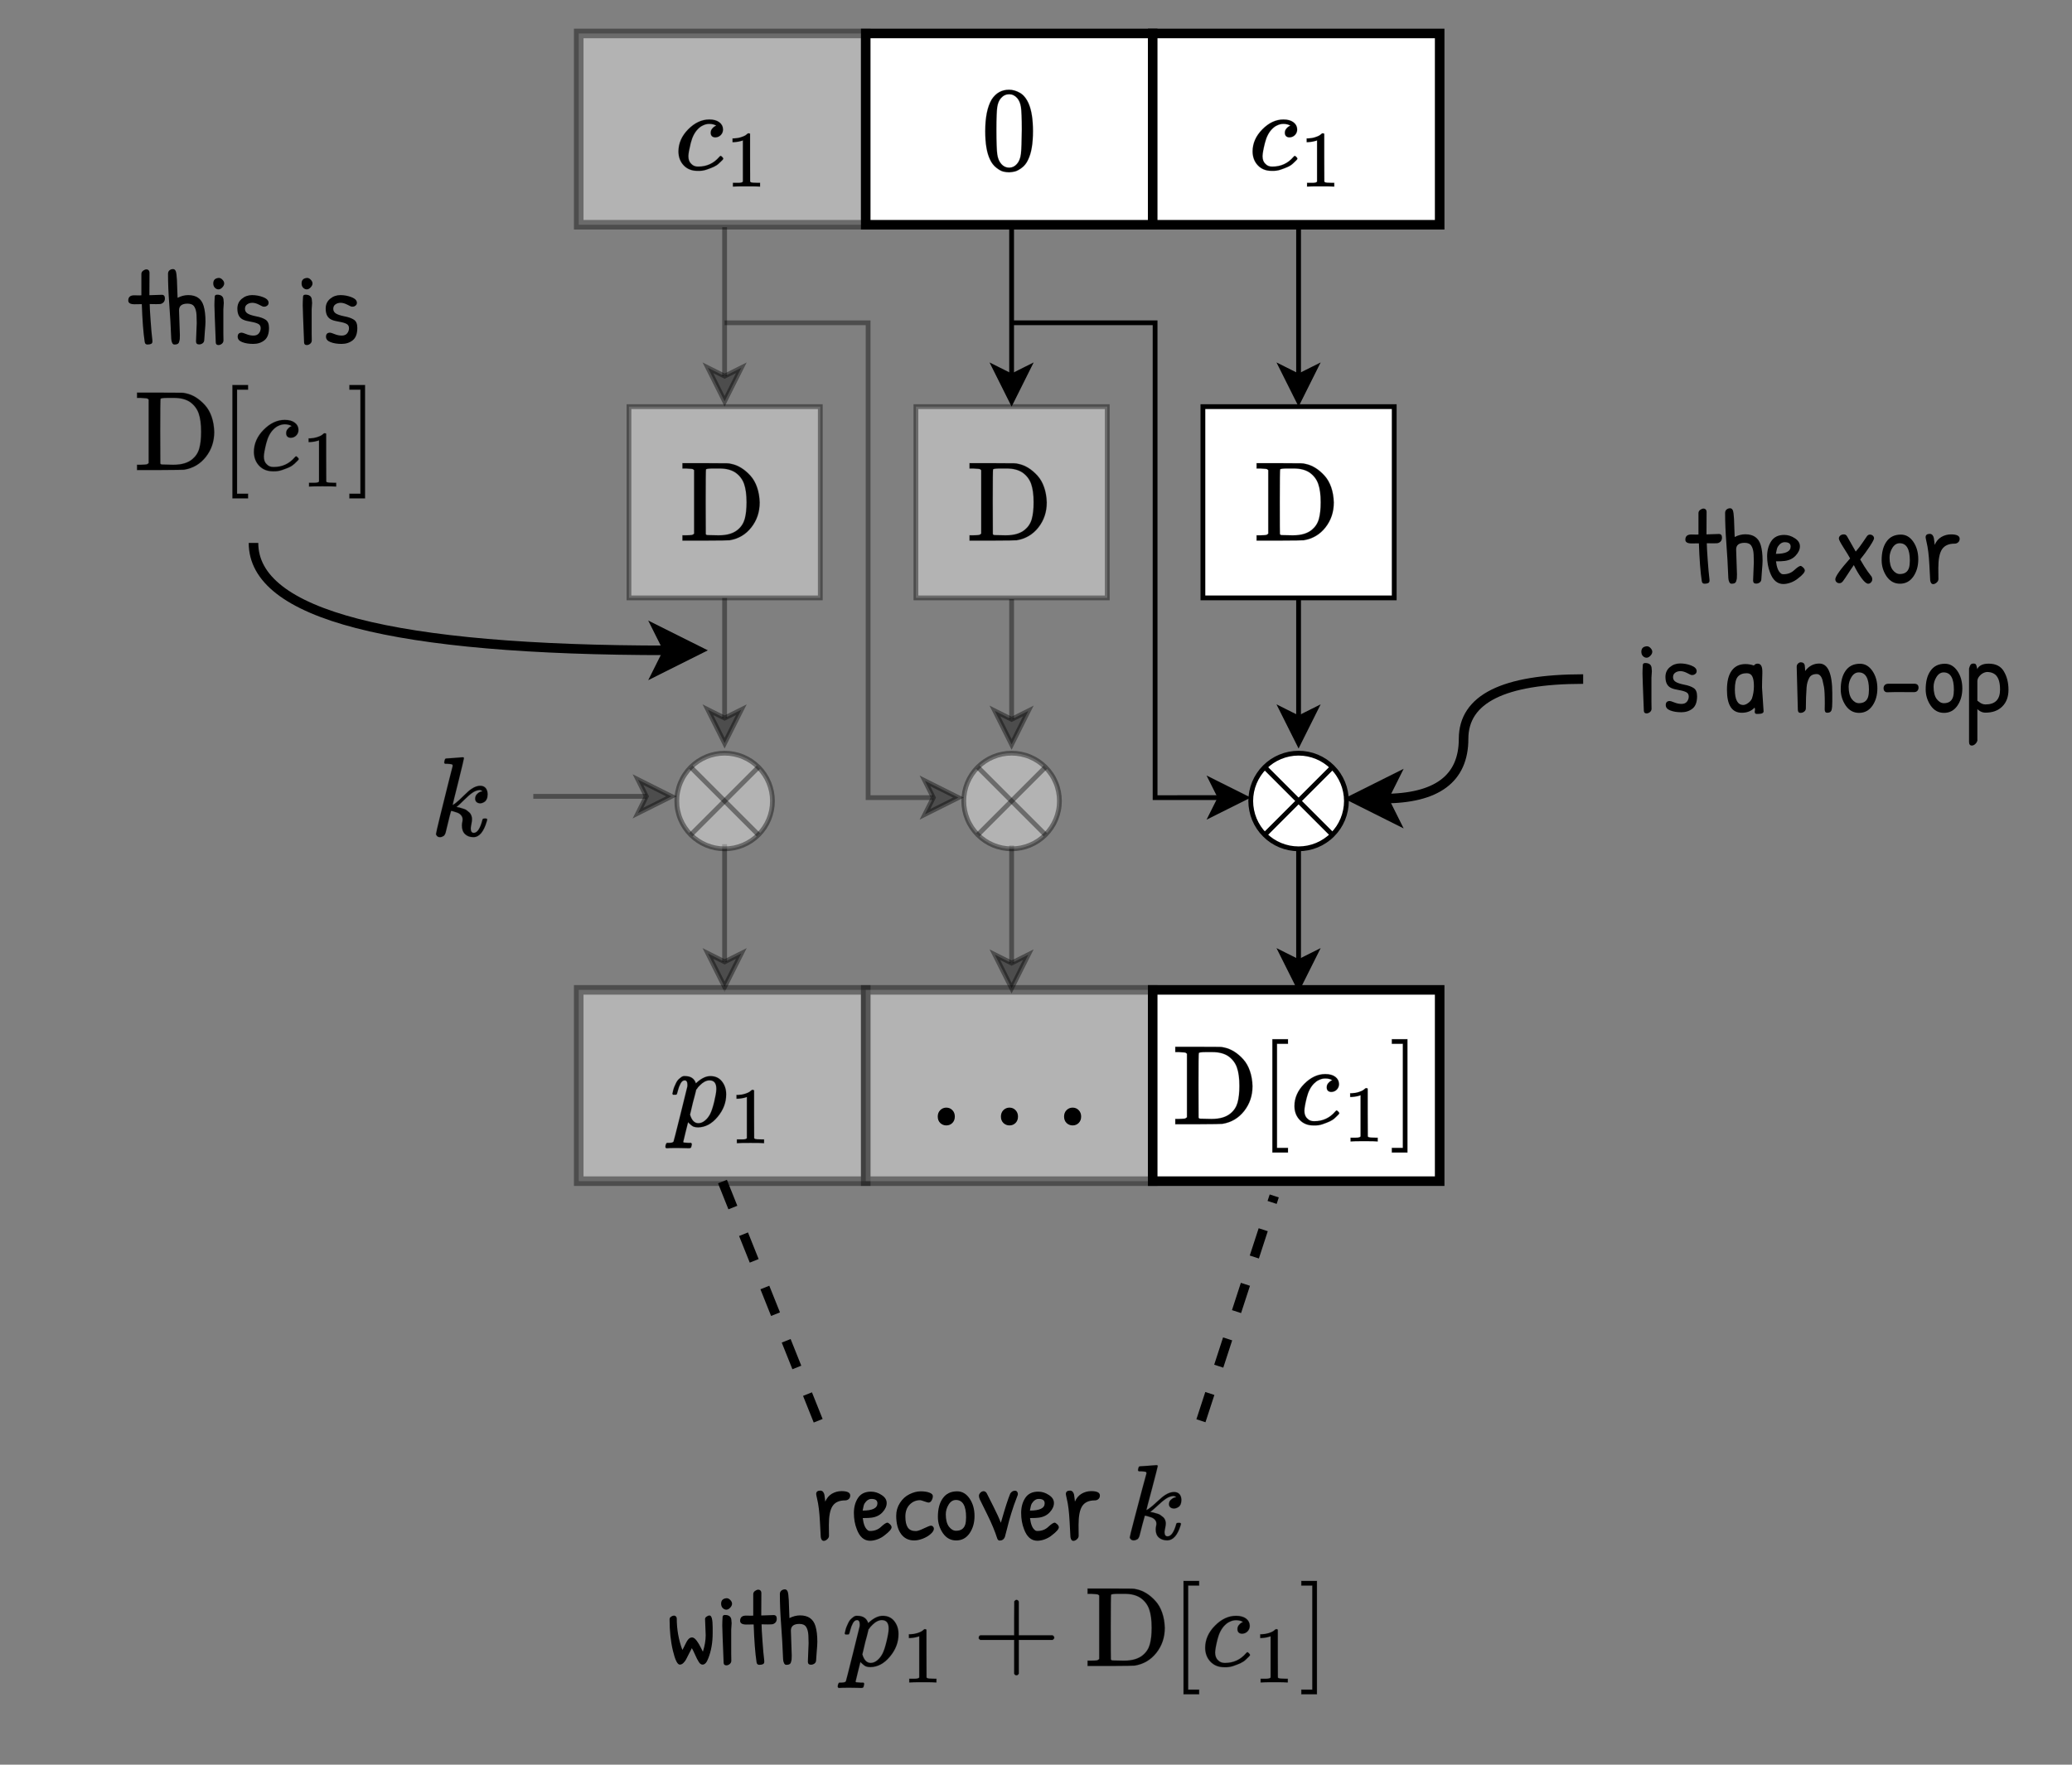<?xml version="1.0" encoding="UTF-8"?>
<svg xmlns="http://www.w3.org/2000/svg" xmlns:xlink="http://www.w3.org/1999/xlink" width="311.04pt" height="264.96pt" viewBox="0 0 311.04 264.96" version="1.1">
<rect x="0" y="0" width="311.04" height="264.96" fill="#808080" stroke="none"/>
<defs>
<g>
<symbol overflow="visible" id="glyph0-0">
<path style="stroke:none;" d=""/>
</symbol>
<symbol overflow="visible" id="glyph0-1">
<path style="stroke:none;" d="M 4.734 0.188 C 4.391 0.188 4.086 0.066 3.828 -0.172 C 3.578 -0.422 3.453 -0.742 3.453 -1.141 C 3.453 -1.535 3.578 -1.859 3.828 -2.109 C 4.086 -2.359 4.391 -2.484 4.734 -2.484 C 5.098 -2.484 5.398 -2.359 5.641 -2.109 C 5.891 -1.859 6.016 -1.535 6.016 -1.141 C 6.016 -0.742 5.891 -0.422 5.641 -0.172 C 5.398 0.066 5.098 0.188 4.734 0.188 Z M 4.734 0.188 "/>
</symbol>
<symbol overflow="visible" id="glyph1-0">
<path style="stroke:none;" d=""/>
</symbol>
<symbol overflow="visible" id="glyph1-1">
<path style="stroke:none;" d="M 1 -7.375 L 1.781 -7.359 C 1.957 -7.359 2.055 -7.363 2.078 -7.375 L 2.078 -10.609 C 2.086 -10.797 2.176 -10.953 2.344 -11.078 C 2.52 -11.203 2.68 -11.266 2.828 -11.266 C 2.973 -11.266 3.086 -11.219 3.172 -11.125 C 3.266 -11.031 3.305 -10.879 3.297 -10.672 C 3.285 -10.473 3.281 -9.379 3.281 -7.391 L 5.141 -7.453 C 5.453 -7.453 5.609 -7.27 5.609 -6.906 C 5.609 -6.633 5.523 -6.426 5.359 -6.281 C 5.203 -6.145 5.031 -6.07 4.844 -6.062 C 4.656 -6.051 4.473 -6.047 4.297 -6.047 L 3.328 -6.062 C 3.328 -5.633 3.375 -4.781 3.469 -3.5 C 3.562 -2.227 3.633 -1.406 3.688 -1.031 C 3.738 -0.656 3.75 -0.41 3.719 -0.297 C 3.688 -0.191 3.625 -0.117 3.531 -0.078 C 3.395 -0.016 3.211 0.016 2.984 0.016 C 2.754 0.016 2.617 -0.109 2.578 -0.359 C 2.367 -1.742 2.223 -3.641 2.141 -6.047 C 2.047 -6.035 1.68 -6.031 1.047 -6.031 C 0.422 -6.031 0.109 -6.219 0.109 -6.594 C 0.109 -7.113 0.406 -7.375 1 -7.375 Z M 1 -7.375 "/>
</symbol>
<symbol overflow="visible" id="glyph1-2">
<path style="stroke:none;" d="M 2.297 -5.125 L 2.422 -1.391 C 2.422 -0.922 2.398 -0.648 2.359 -0.578 C 2.336 -0.391 2.273 -0.242 2.172 -0.141 C 2.066 -0.035 1.875 0.016 1.594 0.016 C 1.457 0.016 1.348 -0.066 1.266 -0.234 C 1.18 -0.41 1.133 -0.613 1.125 -0.844 C 1.051 -2.695 0.953 -4.438 0.828 -6.062 C 0.703 -7.688 0.641 -9.195 0.641 -10.594 C 0.641 -10.82 0.711 -11 0.859 -11.125 C 1.016 -11.25 1.191 -11.312 1.391 -11.312 C 1.68 -11.312 1.852 -11.055 1.906 -10.547 C 1.969 -10.047 2.004 -9.414 2.016 -8.656 C 2.035 -7.895 2.055 -7.344 2.078 -7 C 2.609 -7.27 3.141 -7.406 3.672 -7.406 C 4.891 -7.406 5.66 -6.867 5.984 -5.797 C 6.172 -5.18 6.266 -4.395 6.266 -3.438 C 6.266 -3.125 6.234 -2.629 6.172 -1.953 C 6.117 -1.273 6.086 -0.832 6.078 -0.625 C 6.066 -0.426 5.977 -0.27 5.812 -0.156 C 5.656 -0.051 5.484 0 5.297 0 C 4.992 0 4.844 -0.156 4.844 -0.469 L 4.953 -3.219 C 4.953 -3.445 4.941 -3.832 4.922 -4.375 C 4.898 -4.914 4.789 -5.344 4.594 -5.656 C 4.406 -5.969 4.066 -6.125 3.578 -6.125 C 2.723 -6.125 2.297 -5.789 2.297 -5.125 Z M 2.297 -5.125 "/>
</symbol>
<symbol overflow="visible" id="glyph1-3">
<path style="stroke:none;" d="M 2.875 -7.312 C 3.438 -7.312 3.969 -7.145 4.469 -6.812 C 4.977 -6.488 5.234 -6.086 5.234 -5.609 C 5.234 -5.129 5.023 -4.664 4.609 -4.219 C 4.203 -3.77 3.656 -3.5 2.969 -3.406 C 2.676 -3.363 2.234 -3.344 1.641 -3.344 C 1.754 -2.445 1.984 -1.859 2.328 -1.578 C 2.43 -1.461 2.57 -1.406 2.75 -1.406 C 3.406 -1.406 3.953 -1.613 4.391 -2.031 C 4.836 -2.445 5.156 -2.656 5.344 -2.656 C 5.426 -2.656 5.551 -2.578 5.719 -2.422 C 5.883 -2.266 5.969 -2.113 5.969 -1.969 C 5.969 -1.695 5.633 -1.305 4.969 -0.797 C 4.676 -0.547 4.32 -0.336 3.906 -0.172 C 3.488 -0.016 3.102 0.062 2.75 0.062 C 1.832 0.062 1.16 -0.523 0.734 -1.703 C 0.453 -2.43 0.312 -3.234 0.312 -4.109 C 0.312 -4.984 0.516 -5.734 0.922 -6.359 C 1.336 -6.992 1.988 -7.312 2.875 -7.312 Z M 2.953 -6.219 C 2.555 -6.219 2.211 -5.992 1.922 -5.547 C 1.816 -5.391 1.719 -5.031 1.625 -4.469 C 3.102 -4.469 3.844 -4.832 3.844 -5.562 C 3.844 -6 3.547 -6.219 2.953 -6.219 Z M 2.953 -6.219 "/>
</symbol>
<symbol overflow="visible" id="glyph1-4">
<path style="stroke:none;" d=""/>
</symbol>
<symbol overflow="visible" id="glyph1-5">
<path style="stroke:none;" d="M 2.391 -7.094 L 3.688 -4.812 C 4.039 -5.207 4.375 -5.641 4.688 -6.109 L 5.359 -7.094 C 5.484 -7.27 5.633 -7.359 5.812 -7.359 C 6 -7.359 6.148 -7.301 6.266 -7.188 C 6.379 -7.082 6.438 -6.953 6.438 -6.797 C 6.438 -6.648 6.219 -6.238 5.781 -5.562 C 5.344 -4.895 4.867 -4.25 4.359 -3.625 C 4.453 -3.469 4.66 -3.117 4.984 -2.578 C 5.316 -2.047 5.676 -1.539 6.062 -1.062 C 6.133 -0.945 6.172 -0.805 6.172 -0.641 C 6.172 -0.473 6.109 -0.32 5.984 -0.188 C 5.859 -0.051 5.719 0.016 5.562 0.016 C 5.301 0.016 4.957 -0.273 4.531 -0.859 C 4.113 -1.441 3.738 -2.082 3.406 -2.781 C 3.094 -2.344 2.785 -1.883 2.484 -1.406 C 2.18 -0.938 1.945 -0.594 1.781 -0.375 C 1.625 -0.164 1.445 -0.062 1.25 -0.062 C 1.062 -0.062 0.91 -0.117 0.797 -0.234 C 0.68 -0.348 0.625 -0.488 0.625 -0.656 C 0.625 -1.07 1.363 -2.113 2.844 -3.781 C 2.664 -4.125 2.336 -4.664 1.859 -5.406 C 1.391 -6.145 1.156 -6.598 1.156 -6.766 C 1.156 -6.93 1.223 -7.078 1.359 -7.203 C 1.504 -7.328 1.688 -7.391 1.906 -7.391 C 2.125 -7.391 2.285 -7.289 2.391 -7.094 Z M 2.391 -7.094 "/>
</symbol>
<symbol overflow="visible" id="glyph1-6">
<path style="stroke:none;" d="M 3.391 -7.359 C 4.148 -7.359 4.773 -6.992 5.266 -6.266 C 5.754 -5.547 6 -4.676 6 -3.656 C 6 -2.633 5.75 -1.766 5.25 -1.047 C 4.75 -0.336 4.082 0.016 3.25 0.016 C 2.426 0.016 1.758 -0.348 1.25 -1.078 C 0.75 -1.816 0.5 -2.629 0.5 -3.516 C 0.5 -4.672 0.734 -5.586 1.203 -6.266 C 1.691 -6.992 2.422 -7.359 3.391 -7.359 Z M 3.203 -6.062 C 2.766 -6.062 2.398 -5.828 2.109 -5.359 C 1.828 -4.898 1.688 -4.414 1.688 -3.906 C 1.688 -3.102 1.844 -2.488 2.156 -2.062 C 2.477 -1.645 2.836 -1.438 3.234 -1.438 C 3.953 -1.438 4.41 -1.75 4.609 -2.375 C 4.691 -2.664 4.734 -3.031 4.734 -3.469 C 4.734 -5.195 4.223 -6.062 3.203 -6.062 Z M 3.203 -6.062 "/>
</symbol>
<symbol overflow="visible" id="glyph1-7">
<path style="stroke:none;" d="M 2.641 -2.312 L 2.656 -0.672 C 2.656 -0.484 2.566 -0.312 2.391 -0.156 C 2.211 0 2.039 0.078 1.875 0.078 C 1.633 0.078 1.484 -0.109 1.422 -0.484 C 1.41 -0.566 1.367 -1.336 1.297 -2.797 C 1.223 -4.254 1.082 -5.398 0.875 -6.234 C 0.781 -6.641 0.734 -6.879 0.734 -6.953 C 0.734 -7.297 0.941 -7.469 1.359 -7.469 C 1.535 -7.469 1.676 -7.398 1.781 -7.266 C 1.883 -7.129 1.945 -6.988 1.969 -6.844 C 2 -6.707 2.023 -6.516 2.047 -6.266 C 2.066 -6.023 2.082 -5.875 2.094 -5.812 C 2.32 -6.344 2.656 -6.738 3.094 -7 C 3.539 -7.258 4.023 -7.391 4.547 -7.391 C 5.41 -7.391 5.844 -7.172 5.844 -6.734 C 5.844 -6.504 5.766 -6.32 5.609 -6.188 C 5.461 -6.062 5.289 -6 5.094 -6 C 4.195 -6 3.562 -5.711 3.188 -5.141 C 2.82 -4.578 2.641 -3.633 2.641 -2.312 Z M 2.641 -2.312 "/>
</symbol>
<symbol overflow="visible" id="glyph1-8">
<path style="stroke:none;" d="M 1.641 -9.984 C 1.828 -9.984 2.004 -9.895 2.172 -9.719 C 2.348 -9.539 2.438 -9.352 2.438 -9.156 C 2.438 -8.957 2.344 -8.758 2.156 -8.562 C 1.969 -8.363 1.773 -8.266 1.578 -8.266 C 1.379 -8.266 1.195 -8.348 1.031 -8.516 C 0.875 -8.68 0.797 -8.895 0.797 -9.156 C 0.797 -9.664 1.066 -9.941 1.609 -9.984 C 1.617 -9.984 1.629 -9.984 1.641 -9.984 Z M 2.312 -1.703 L 2.328 -0.594 C 2.328 -0.395 2.242 -0.227 2.078 -0.094 C 1.922 0.031 1.754 0.094 1.578 0.094 C 1.316 0.094 1.18 -0.035 1.172 -0.297 C 1.035 -3.66 0.969 -5.52 0.969 -5.875 C 0.969 -6.227 0.984 -6.664 1.016 -7.188 C 1.035 -7.375 1.156 -7.469 1.375 -7.469 C 1.938 -7.469 2.254 -7.242 2.328 -6.797 C 2.359 -6.555 2.375 -6.367 2.375 -6.234 L 2.312 -5.25 Z M 2.312 -1.703 "/>
</symbol>
<symbol overflow="visible" id="glyph1-9">
<path style="stroke:none;" d="M 0.875 -5.375 C 0.875 -5.988 1.094 -6.477 1.531 -6.844 C 1.977 -7.219 2.492 -7.406 3.078 -7.406 C 3.66 -7.406 4.219 -7.301 4.75 -7.094 C 5.289 -6.883 5.562 -6.602 5.562 -6.25 C 5.562 -6.07 5.492 -5.93 5.359 -5.828 C 5.223 -5.723 5.102 -5.672 5 -5.672 C 4.895 -5.672 4.812 -5.672 4.75 -5.672 C 4.695 -5.68 4.488 -5.781 4.125 -5.969 C 3.758 -6.156 3.426 -6.25 3.125 -6.25 C 2.82 -6.25 2.562 -6.172 2.344 -6.016 C 2.125 -5.867 2.016 -5.645 2.016 -5.344 C 2.016 -5.051 2.141 -4.82 2.391 -4.656 C 2.641 -4.488 3.07 -4.344 3.688 -4.219 C 4.312 -4.102 4.789 -3.93 5.125 -3.703 C 5.457 -3.484 5.625 -3.078 5.625 -2.484 C 5.625 -1.609 5.395 -0.988 4.938 -0.625 C 4.477 -0.258 3.922 -0.078 3.266 -0.078 C 2.617 -0.078 2.066 -0.164 1.609 -0.344 C 1.148 -0.52 0.922 -0.789 0.922 -1.156 C 0.922 -1.562 1.125 -1.766 1.531 -1.766 C 1.633 -1.766 1.863 -1.691 2.219 -1.547 C 2.582 -1.398 2.941 -1.328 3.297 -1.328 C 3.648 -1.328 3.914 -1.438 4.094 -1.656 C 4.281 -1.883 4.375 -2.145 4.375 -2.438 C 4.375 -2.738 4.254 -2.953 4.016 -3.078 C 3.773 -3.211 3.406 -3.32 2.906 -3.406 C 2.414 -3.488 2.051 -3.582 1.812 -3.688 C 1.188 -3.938 0.875 -4.5 0.875 -5.375 Z M 0.875 -5.375 "/>
</symbol>
<symbol overflow="visible" id="glyph1-10">
<path style="stroke:none;" d="M 5 -7.375 C 5.469 -7.375 5.703 -6.977 5.703 -6.188 C 5.703 -6.102 5.703 -6.016 5.703 -5.922 L 5.672 -4.812 C 5.66 -4.469 5.656 -4.129 5.656 -3.797 L 5.891 -0.219 C 5.891 0.039 5.625 0.172 5.094 0.172 C 5.062 0.172 4.984 0.172 4.859 0.172 C 4.734 0.172 4.645 0.125 4.594 0.031 C 4.551 -0.062 4.547 -0.176 4.578 -0.312 C 4.617 -0.445 4.609 -0.602 4.547 -0.781 C 4.066 -0.258 3.426 0 2.625 0 C 1.133 0 0.391 -1.145 0.391 -3.438 C 0.391 -4.719 0.629 -5.68 1.109 -6.328 C 1.586 -6.984 2.273 -7.312 3.172 -7.312 C 3.598 -7.312 4.02 -7.238 4.438 -7.094 C 4.57 -7.281 4.758 -7.375 5 -7.375 Z M 3.359 -5.938 C 2.766 -5.938 2.316 -5.758 2.016 -5.406 C 1.723 -5.062 1.578 -4.426 1.578 -3.5 C 1.578 -1.945 2 -1.172 2.844 -1.172 C 3.062 -1.172 3.305 -1.27 3.578 -1.469 C 3.848 -1.664 4.035 -1.891 4.141 -2.141 C 4.336 -2.711 4.438 -3.332 4.438 -4 C 4.438 -4.676 4.352 -5.164 4.188 -5.469 C 4.031 -5.781 3.754 -5.938 3.359 -5.938 Z M 3.359 -5.938 "/>
</symbol>
<symbol overflow="visible" id="glyph1-11">
<path style="stroke:none;" d="M 1.203 -0.484 L 1.031 -6.906 C 1.031 -7.102 1.098 -7.266 1.234 -7.391 C 1.367 -7.516 1.504 -7.578 1.641 -7.578 C 1.973 -7.578 2.172 -7.438 2.234 -7.156 C 2.273 -6.875 2.297 -6.578 2.297 -6.266 C 2.859 -7.016 3.566 -7.391 4.422 -7.391 C 5.723 -7.391 6.375 -5.898 6.375 -2.922 C 6.375 -2.648 6.375 -2.238 6.375 -1.688 C 6.375 -1.133 6.344 -0.727 6.281 -0.469 C 6.207 -0.156 5.984 0 5.609 0 C 5.359 0 5.234 -0.164 5.234 -0.5 L 5.25 -1.391 C 5.25 -2.609 5.207 -3.441 5.125 -3.891 C 5.039 -4.336 4.961 -4.691 4.891 -4.953 C 4.711 -5.523 4.426 -5.812 4.031 -5.812 C 3.5 -5.812 3.129 -5.625 2.922 -5.25 C 2.691 -4.832 2.555 -4.348 2.516 -3.797 C 2.441 -2.816 2.406 -1.773 2.406 -0.672 C 2.406 -0.461 2.32 -0.297 2.156 -0.172 C 2 -0.047 1.812 0.016 1.594 0.016 C 1.332 0.016 1.203 -0.148 1.203 -0.484 Z M 1.203 -0.484 "/>
</symbol>
<symbol overflow="visible" id="glyph1-12">
<path style="stroke:none;" d="M 2.406 -3.109 L 1.094 -3.078 C 0.945 -3.078 0.82 -3.129 0.719 -3.234 C 0.613 -3.336 0.562 -3.488 0.562 -3.688 C 0.562 -3.883 0.625 -4.047 0.75 -4.172 C 0.883 -4.297 1.066 -4.359 1.297 -4.359 L 4.438 -4.359 C 4.758 -4.359 5.023 -4.359 5.234 -4.359 C 5.617 -4.336 5.812 -4.141 5.812 -3.766 C 5.812 -3.578 5.75 -3.414 5.625 -3.281 C 5.508 -3.156 5.336 -3.094 5.109 -3.094 Z M 2.406 -3.109 "/>
</symbol>
<symbol overflow="visible" id="glyph1-13">
<path style="stroke:none;" d="M 3.094 -0.016 C 2.738 -0.016 2.406 -0.133 2.094 -0.375 C 2.094 -0.375 2.023 -0.43 1.891 -0.547 L 1.891 4.188 C 1.828 4.395 1.719 4.566 1.562 4.703 C 1.406 4.848 1.238 4.922 1.062 4.922 C 0.781 4.922 0.641 4.738 0.641 4.375 L 0.641 -6.641 C 0.711 -6.91 0.789 -7.102 0.875 -7.219 C 0.969 -7.332 1.109 -7.391 1.297 -7.391 C 1.492 -7.391 1.617 -7.344 1.672 -7.25 C 1.734 -7.164 1.805 -6.926 1.891 -6.531 C 1.93 -6.738 2.098 -6.93 2.391 -7.109 C 2.691 -7.285 3.086 -7.375 3.578 -7.375 C 4.66 -7.375 5.426 -6.984 5.875 -6.203 C 6.332 -5.43 6.562 -4.516 6.562 -3.453 C 6.562 -2.391 6.25 -1.551 5.625 -0.938 C 5.008 -0.32 4.164 -0.016 3.094 -0.016 Z M 1.891 -4.75 L 1.891 -1.812 C 1.953 -1.781 2.023 -1.727 2.109 -1.656 C 2.422 -1.383 2.754 -1.25 3.109 -1.25 C 4.566 -1.25 5.297 -1.992 5.297 -3.484 C 5.297 -4.766 4.969 -5.57 4.312 -5.906 C 4.039 -6.051 3.703 -6.125 3.297 -6.125 C 2.91 -6.07 2.578 -5.898 2.297 -5.609 C 2.023 -5.328 1.891 -5.039 1.891 -4.75 Z M 1.891 -4.75 "/>
</symbol>
<symbol overflow="visible" id="glyph1-14">
<path style="stroke:none;" d=""/>
</symbol>
<symbol overflow="visible" id="glyph1-15">
<path style="stroke:none;" d="M 0.375 -3.703 C 0.375 -4.398 0.562 -5.039 0.938 -5.625 C 1.312 -6.207 1.785 -6.641 2.359 -6.922 C 2.941 -7.211 3.504 -7.359 4.047 -7.359 C 4.598 -7.359 5.039 -7.289 5.375 -7.156 C 5.707 -7.031 5.875 -6.859 5.875 -6.641 C 5.875 -6.422 5.812 -6.203 5.688 -5.984 C 5.57 -5.773 5.414 -5.672 5.219 -5.672 C 5.145 -5.672 4.941 -5.727 4.609 -5.844 C 4.273 -5.969 4.062 -6.031 3.969 -6.031 C 3.352 -6.031 2.828 -5.805 2.391 -5.359 C 1.961 -4.91 1.75 -4.316 1.75 -3.578 C 1.75 -2.848 1.867 -2.301 2.109 -1.938 C 2.348 -1.57 2.754 -1.391 3.328 -1.391 C 3.566 -1.391 3.969 -1.523 4.531 -1.797 C 5.094 -2.066 5.441 -2.203 5.578 -2.203 C 5.711 -2.203 5.82 -2.156 5.906 -2.062 C 5.988 -1.977 6.031 -1.875 6.031 -1.75 C 6.031 -1.5 5.867 -1.234 5.547 -0.953 C 5.234 -0.672 4.836 -0.438 4.359 -0.25 C 3.891 -0.07 3.461 0.016 3.078 0.016 C 2.234 0.016 1.57 -0.312 1.094 -0.969 C 0.613 -1.633 0.375 -2.547 0.375 -3.703 Z M 0.375 -3.703 "/>
</symbol>
<symbol overflow="visible" id="glyph1-16">
<path style="stroke:none;" d="M 5.703 -7.453 C 5.848 -7.453 5.957 -7.398 6.031 -7.297 C 6.102 -7.203 6.141 -7.098 6.141 -6.984 L 6.125 -6.828 C 5.688 -5.703 5.363 -4.785 5.156 -4.078 C 5.008 -3.578 4.898 -3.207 4.828 -2.969 C 4.766 -2.727 4.656 -2.301 4.5 -1.688 C 4.344 -1.082 4.238 -0.688 4.188 -0.5 C 4.039 -0.145 3.781 0.031 3.406 0.031 C 3.227 0.031 3.102 -0.082 3.031 -0.312 C 2.695 -1.363 2.203 -2.551 1.547 -3.875 C 0.891 -5.207 0.516 -5.969 0.422 -6.156 C 0.336 -6.352 0.297 -6.531 0.297 -6.688 C 0.297 -6.852 0.367 -7.008 0.516 -7.156 C 0.66 -7.301 0.82 -7.375 1 -7.375 C 1.176 -7.375 1.328 -7.281 1.453 -7.094 C 1.566 -6.863 1.895 -6.211 2.438 -5.141 C 2.977 -4.078 3.359 -3.242 3.578 -2.641 C 3.598 -2.703 3.641 -2.832 3.703 -3.031 C 4.234 -4.895 4.664 -6.227 5 -7.031 C 5.188 -7.312 5.422 -7.453 5.703 -7.453 Z M 5.703 -7.453 "/>
</symbol>
<symbol overflow="visible" id="glyph1-17">
<path style="stroke:none;" d="M 1.906 -0.016 C 1.551 -0.016 1.207 -0.711 0.875 -2.109 C 0.539 -3.504 0.375 -5.07 0.375 -6.812 C 0.375 -6.988 0.453 -7.125 0.609 -7.219 C 0.766 -7.32 0.906 -7.375 1.031 -7.375 C 1.156 -7.375 1.254 -7.332 1.328 -7.25 C 1.41 -7.176 1.453 -7.078 1.453 -6.953 C 1.453 -5.305 1.734 -3.727 2.297 -2.219 C 2.379 -2.344 2.508 -2.594 2.688 -2.969 C 2.863 -3.352 3.031 -3.633 3.188 -3.812 C 3.344 -4 3.531 -4.094 3.75 -4.094 C 3.977 -4.094 4.211 -3.926 4.453 -3.594 C 4.691 -3.27 4.898 -2.922 5.078 -2.547 C 5.254 -2.172 5.352 -1.973 5.375 -1.953 C 5.656 -2.836 5.797 -3.66 5.797 -4.422 L 5.703 -6.828 C 5.691 -6.984 5.766 -7.113 5.922 -7.219 C 6.078 -7.332 6.227 -7.391 6.375 -7.391 C 6.688 -7.391 6.844 -6.797 6.844 -5.609 L 6.844 -4.734 C 6.844 -3.328 6.625 -2.07 6.188 -0.969 C 5.957 -0.332 5.672 -0.016 5.328 -0.016 C 5.117 -0.016 4.93 -0.145 4.766 -0.406 C 4.598 -0.664 4.41 -1.031 4.203 -1.5 C 3.992 -1.977 3.832 -2.305 3.719 -2.484 L 3.234 -1.547 C 3.055 -1.18 2.922 -0.914 2.828 -0.75 C 2.734 -0.582 2.602 -0.414 2.438 -0.25 C 2.27 -0.094 2.094 -0.016 1.906 -0.016 Z M 1.906 -0.016 "/>
</symbol>
</g>
<clipPath id="clip1">
  <path d="M 0 0 L 311 0 L 311 264.312 L 0 264.312 Z M 0 0 "/>
</clipPath>
</defs>
<g id="surface1">
<g clip-path="url(#clip1)" clip-rule="nonzero">
</g>
<path style="fill:none;stroke-width:1;stroke-linecap:butt;stroke-linejoin:miter;stroke:rgb(0%,0%,0%);stroke-opacity:0.4;stroke-miterlimit:10;" d="M 150.998 176.032 L 150.998 200.631 " transform="matrix(0.718,0,0,0.718,0.359,0.359)"/>
<path style="fill-rule:nonzero;fill:rgb(0%,0%,0%);fill-opacity:0.4;stroke-width:1;stroke-linecap:butt;stroke-linejoin:miter;stroke:rgb(0%,0%,0%);stroke-opacity:0.4;stroke-miterlimit:10;" d="M 150.998 205.879 L 147.501 198.879 L 150.998 200.631 L 154.5 198.879 Z M 150.998 205.879 " transform="matrix(0.718,0,0,0.718,0.359,0.359)"/>
<path style="fill:none;stroke-width:1;stroke-linecap:butt;stroke-linejoin:miter;stroke:rgb(0%,0%,0%);stroke-opacity:0.4;stroke-miterlimit:10;" d="M 150.998 124.528 L 150.998 149.66 " transform="matrix(0.718,0,0,0.718,0.359,0.359)"/>
<path style="fill-rule:nonzero;fill:rgb(0%,0%,0%);fill-opacity:0.4;stroke-width:1;stroke-linecap:butt;stroke-linejoin:miter;stroke:rgb(0%,0%,0%);stroke-opacity:0.4;stroke-miterlimit:10;" d="M 150.998 154.908 L 147.501 147.909 L 150.998 149.66 L 154.5 147.909 Z M 150.998 154.908 " transform="matrix(0.718,0,0,0.718,0.359,0.359)"/>
<path style="fill-rule:nonzero;fill:rgb(100%,100%,100%);fill-opacity:0.4;stroke-width:1;stroke-linecap:butt;stroke-linejoin:miter;stroke:rgb(0%,0%,0%);stroke-opacity:0.4;stroke-miterlimit:4;" d="M 131 84.533 L 171.001 84.533 L 171.001 124.528 L 131 124.528 Z M 131 84.533 " transform="matrix(0.718,0,0,0.718,0.359,0.359)"/>
<path style="fill-rule:nonzero;fill:rgb(0%,0%,0%);fill-opacity:1;stroke-width:7.096;stroke-linecap:butt;stroke-linejoin:miter;stroke:rgb(0%,0%,0%);stroke-opacity:0.212;stroke-miterlimit:4;" d="M 130.109 622.047 C 125.258 626.69 121.562 629.708 119.021 631.101 C 116.249 632.262 110.936 633.423 103.083 633.887 C 94.998 634.584 80.676 635.745 59.887 636.905 L 27.086 636.905 L 27.086 683.105 L 228.05 683.105 C 341.93 682.409 405.684 681.944 419.082 681.944 C 432.249 681.944 446.339 680.087 460.892 675.908 C 489.766 670.104 517.947 658.264 545.897 641.084 C 574.079 623.672 600.643 600.92 626.052 573.061 C 651.23 544.97 671.096 510.61 684.955 469.982 C 699.046 429.354 706.669 384.779 708.055 336.025 C 708.055 251.983 683.339 178.621 633.906 115.937 C 584.704 53.254 520.719 15.644 441.95 3.107 C 433.403 1.714 362.026 0.553 228.05 0.089 L 27.086 0.089 L 27.086 46.057 L 59.887 46.057 C 88.068 46.753 104.931 47.682 110.936 49.075 C 116.942 50.236 123.41 54.415 130.109 60.915 Z M 593.02 338.115 C 593.02 405.441 585.628 459.767 571.076 501.091 C 556.292 542.416 530.421 576.079 493 602.081 C 456.965 625.297 410.997 636.905 355.097 636.905 L 294.114 636.905 C 256.693 636.905 236.597 633.887 234.056 628.083 C 231.977 625.297 231.053 530.576 231.053 343.919 C 231.053 156.101 231.284 60.915 231.977 59.058 C 232.67 52.325 237.983 48.611 247.916 47.914 C 258.079 47.218 288.339 46.753 338.927 46.057 L 350.015 46.057 C 420.699 46.057 475.675 62.308 514.944 95.043 C 545.666 120.348 566.225 152.386 577.081 190.925 C 587.707 229.696 593.02 278.682 593.02 338.115 Z M 593.02 338.115 " transform="matrix(0.017,0,0,-0.017,101.995,81.162)"/>
<path style="fill-rule:nonzero;fill:rgb(100%,100%,100%);fill-opacity:0.4;stroke-width:2;stroke-linecap:butt;stroke-linejoin:miter;stroke:rgb(0%,0%,0%);stroke-opacity:0.4;stroke-miterlimit:4;" d="M 120.998 6.999 L 181.002 6.999 L 181.002 47 L 120.998 47 Z M 120.998 6.999 " transform="matrix(0.718,0,0,0.718,0,0)"/>
<path style="fill-rule:nonzero;fill:rgb(0%,0%,0%);fill-opacity:1;stroke-width:7.067;stroke-linecap:butt;stroke-linejoin:miter;stroke:rgb(0%,0%,0%);stroke-opacity:0.208;stroke-miterlimit:4;" d="M 34.108 159.082 C 34.108 231.781 62.721 296.888 119.947 355.094 C 177.409 413.069 239.364 442.057 306.049 442.057 C 343.411 442.057 372.734 434.005 394.016 417.901 C 415.298 402.026 426.413 381.091 426.885 355.094 C 426.885 335.769 420.737 319.434 407.968 306.091 C 395.435 292.747 379.355 285.615 359.964 284.925 C 347.431 284.925 337.263 288.376 329.933 295.048 C 322.602 301.72 319.055 311.612 319.055 324.956 C 319.055 338.299 322.602 349.572 329.933 359.005 C 337.263 368.438 344.594 375.339 351.924 379.941 C 359.255 384.772 363.984 386.612 366.113 385.922 L 367.058 385.922 C 367.058 387.303 364.93 389.373 360.91 391.904 C 356.89 394.665 350.033 397.425 340.101 399.956 C 329.933 402.717 318.582 404.097 306.049 404.097 C 285.949 404.097 267.031 399.266 249.06 390.063 C 235.108 384.082 220.683 373.729 206.022 359.005 C 176.7 329.557 155.417 288.376 141.938 235.002 C 128.696 181.628 121.602 142.977 120.893 119.051 C 120.893 88.223 129.642 65.446 146.904 50.032 C 161.566 33.928 180.956 26.106 205.076 26.106 L 209.096 26.106 C 283.584 26.106 345.303 54.404 394.016 110.999 C 399.928 117.67 403.948 120.891 406.076 120.891 C 408.677 120.891 412.934 117.9 419.082 111.919 C 424.994 105.937 428.304 101.336 429.014 97.885 C 429.723 94.664 426.649 89.603 420.028 82.931 C 413.407 76.259 403.711 67.057 390.942 55.094 C 378.409 42.9 363.275 33.008 346.013 24.956 C 328.75 16.903 307.231 8.621 281.929 0.109 C 256.627 -8.633 229.906 -12.314 202.002 -10.934 C 152.107 -10.934 111.67 4.94 80.929 36.919 C 50.424 68.897 34.581 109.618 34.108 159.082 Z M 34.108 159.082 " transform="matrix(0.017,0,0,-0.017,101.273,25.463)"/>
<path style="fill-rule:nonzero;fill:rgb(0%,0%,0%);fill-opacity:1;stroke-width:9.996;stroke-linecap:butt;stroke-linejoin:miter;stroke:rgb(0%,0%,0%);stroke-opacity:0.149;stroke-miterlimit:4;" d="M 212.921 578.074 L 199.876 572.867 C 190.511 569.613 177.467 566.359 160.074 563.105 C 142.682 559.525 123.282 557.248 101.876 555.946 L 83.146 555.946 L 83.146 602.154 L 101.876 602.154 C 133.317 603.455 162.415 608.336 188.839 617.122 C 215.596 625.583 234.327 633.718 245.03 640.877 C 255.733 648.361 265.098 655.52 273.125 663.004 C 274.463 664.957 278.477 665.933 285.166 665.933 C 290.852 665.933 296.538 663.981 301.89 660.076 L 301.89 361.028 L 302.893 61.005 C 307.576 56.449 311.589 53.195 314.934 51.893 C 318.279 50.592 326.306 49.29 339.016 47.988 C 351.726 46.687 372.463 46.036 400.893 46.036 L 426.982 46.036 L 426.982 0.154 L 415.944 0.154 C 401.896 2.106 349.05 3.082 257.071 3.082 C 166.429 3.082 113.917 2.106 99.87 0.154 L 88.163 0.154 L 88.163 46.036 L 113.917 46.036 C 128.634 46.036 141.344 46.036 152.047 46.036 C 162.75 46.036 171.112 46.361 177.132 47.012 C 183.153 47.663 188.17 48.639 192.852 49.941 C 197.535 51.242 200.211 51.893 200.88 51.893 C 201.549 51.893 203.555 53.52 206.9 57.1 C 210.245 60.354 212.252 61.655 212.921 61.005 Z M 212.921 578.074 " transform="matrix(0.012,0,0,-0.012,108.97,28.01)"/>
<path style="fill-rule:nonzero;fill:rgb(100%,100%,100%);fill-opacity:1;stroke-width:2;stroke-linecap:butt;stroke-linejoin:miter;stroke:rgb(0%,0%,0%);stroke-opacity:1;stroke-miterlimit:4;" d="M 181.002 6.999 L 241.001 6.999 L 241.001 47 L 181.002 47 Z M 181.002 6.999 " transform="matrix(0.718,0,0,0.718,0,0)"/>
<path style="fill-rule:nonzero;fill:rgb(0%,0%,0%);fill-opacity:1;stroke-width:6.762;stroke-linecap:butt;stroke-linejoin:miter;stroke:rgb(0%,0%,0%);stroke-opacity:0.22;stroke-miterlimit:4;" d="M 95.953 584.901 C 133.348 639.047 184.342 665.899 248.933 665.899 C 280.889 665.899 313.072 657.315 345.028 639.927 C 376.984 622.759 403.047 591.944 422.991 547.924 C 447.695 492.678 459.933 416.742 459.933 319.896 C 459.933 216.668 445.655 137.651 417.099 83.065 C 403.727 54.892 385.369 32.661 362.026 15.933 C 338.682 -0.574 318.285 -10.919 301.06 -15.101 C 283.609 -19.063 266.611 -21.264 250.067 -21.924 C 232.615 -21.924 215.391 -19.944 197.94 -15.982 C 180.715 -12.02 160.318 -1.235 136.974 15.933 C 113.63 33.322 95.273 55.772 81.901 83.065 C 53.345 137.651 39.067 216.668 39.067 319.896 C 39.067 435.891 58.104 524.373 95.953 584.901 Z M 321.004 597.007 C 301.06 618.357 277.263 628.922 250.067 628.922 C 221.963 628.922 197.94 618.357 177.996 597.007 C 161.224 579.619 150.346 555.627 144.906 525.033 C 139.694 494.438 136.974 430.388 136.974 333.103 C 136.974 227.673 139.694 158.34 144.906 125.105 C 150.346 91.649 162.358 65.237 180.942 46.088 C 199.753 26.058 222.643 15.933 250.067 15.933 C 276.583 15.933 299.247 26.058 318.058 46.088 C 337.322 65.897 349.334 94.07 354.093 129.947 C 358.626 166.044 361.346 233.616 362.026 333.103 C 362.026 429.728 359.306 493.338 354.093 523.932 C 348.654 554.747 337.775 578.958 321.004 597.007 Z M 321.004 597.007 " transform="matrix(0.017,0,0,-0.018,147.241,25.466)"/>
<path style="fill-rule:nonzero;fill:rgb(100%,100%,100%);fill-opacity:1;stroke-width:2;stroke-linecap:butt;stroke-linejoin:miter;stroke:rgb(0%,0%,0%);stroke-opacity:1;stroke-miterlimit:4;" d="M 241.001 6.999 L 301 6.999 L 301 47 L 241.001 47 Z M 241.001 6.999 " transform="matrix(0.718,0,0,0.718,0,0)"/>
<path style="fill-rule:nonzero;fill:rgb(0%,0%,0%);fill-opacity:1;stroke-width:7.067;stroke-linecap:butt;stroke-linejoin:miter;stroke:rgb(0%,0%,0%);stroke-opacity:0.208;stroke-miterlimit:4;" d="M 33.995 159.082 C 33.995 231.781 62.608 296.888 120.07 355.094 C 177.296 413.069 239.251 442.057 305.936 442.057 C 343.298 442.057 372.621 434.005 393.903 417.901 C 415.422 402.026 426.299 381.091 427.009 355.094 C 427.009 335.769 420.624 319.434 408.091 306.091 C 395.322 292.747 379.242 285.615 360.088 284.925 C 347.318 284.925 337.387 288.376 330.056 295.048 C 322.725 301.72 318.942 311.612 318.942 324.956 C 318.942 338.299 322.725 349.572 330.056 359.005 C 337.387 368.438 344.717 375.339 352.048 379.941 C 359.378 384.772 364.108 386.612 365.999 385.922 L 366.945 385.922 C 366.945 387.303 365.054 389.373 361.034 391.904 C 357.014 394.665 349.919 397.425 339.988 399.956 C 330.056 402.717 318.705 404.097 305.936 404.097 C 286.072 404.097 266.918 399.266 248.947 390.063 C 234.995 384.082 220.57 373.729 205.909 359.005 C 176.587 329.557 155.304 288.376 142.062 235.002 C 128.583 181.628 121.725 142.977 121.016 119.051 C 121.016 88.223 129.765 65.446 147.028 50.032 C 161.689 33.928 181.08 26.106 204.963 26.106 L 208.983 26.106 C 283.708 26.106 345.427 54.404 393.903 110.999 C 400.051 117.67 404.071 120.891 405.963 120.891 C 408.564 120.891 413.057 117.9 418.969 111.919 C 425.117 105.937 428.428 101.336 428.901 97.885 C 429.61 94.664 426.772 89.603 419.915 82.931 C 413.294 76.259 403.598 67.057 391.065 55.094 C 378.296 42.9 363.398 33.008 345.899 24.956 C 328.637 16.903 307.355 8.621 282.052 0.109 C 256.75 -8.633 230.029 -12.314 201.889 -10.934 C 151.994 -10.934 111.557 4.94 81.052 36.919 C 50.311 68.897 34.704 109.618 33.995 159.082 Z M 33.995 159.082 " transform="matrix(0.017,0,0,-0.017,187.462,25.463)"/>
<path style="fill-rule:nonzero;fill:rgb(0%,0%,0%);fill-opacity:1;stroke-width:9.996;stroke-linecap:butt;stroke-linejoin:miter;stroke:rgb(0%,0%,0%);stroke-opacity:0.149;stroke-miterlimit:4;" d="M 213.096 578.074 L 200.052 572.867 C 190.687 569.613 177.308 566.359 159.916 563.105 C 142.523 559.525 123.458 557.248 102.052 555.946 L 82.987 555.946 L 82.987 602.154 L 102.052 602.154 C 133.492 603.455 162.257 608.336 189.014 617.122 C 215.772 625.583 234.168 633.718 244.871 640.877 C 255.574 648.361 264.939 655.52 272.967 663.004 C 274.304 664.957 278.318 665.933 285.007 665.933 C 291.028 665.933 296.714 663.981 302.065 660.076 L 302.065 361.028 L 303.069 61.005 C 307.751 56.449 311.765 53.195 315.11 51.893 C 318.454 50.592 326.482 49.29 338.857 47.988 C 351.567 46.687 372.304 46.036 401.069 46.036 L 427.157 46.036 L 427.157 0.154 L 416.12 0.154 C 402.072 2.106 348.891 3.082 256.912 3.082 C 166.27 3.082 114.093 2.106 100.045 0.154 L 88.004 0.154 L 88.004 46.036 L 114.093 46.036 C 128.81 46.036 141.185 46.036 151.888 46.036 C 162.591 46.036 170.953 46.361 176.974 47.012 C 182.994 47.663 188.346 48.639 193.028 49.941 C 197.711 51.242 200.386 51.893 201.055 51.893 C 201.724 51.893 203.731 53.52 207.076 57.1 C 210.421 60.354 212.427 61.655 213.096 61.005 Z M 213.096 578.074 " transform="matrix(0.012,0,0,-0.012,195.16,28.01)"/>
<path style="fill:none;stroke-width:1;stroke-linecap:butt;stroke-linejoin:miter;stroke:rgb(0%,0%,0%);stroke-opacity:0.4;stroke-miterlimit:10;" d="M 111.002 166.03 L 134.628 166.03 " transform="matrix(0.718,0,0,0.718,0.359,0.359)"/>
<path style="fill-rule:nonzero;fill:rgb(0%,0%,0%);fill-opacity:0.4;stroke-width:1;stroke-linecap:butt;stroke-linejoin:miter;stroke:rgb(0%,0%,0%);stroke-opacity:0.4;stroke-miterlimit:10;" d="M 139.881 166.03 L 132.882 169.533 L 134.628 166.03 L 132.882 162.528 Z M 139.881 166.03 " transform="matrix(0.718,0,0,0.718,0.359,0.359)"/>
<path style="fill-rule:nonzero;fill:rgb(0%,0%,0%);fill-opacity:1;stroke-width:6.929;stroke-linecap:butt;stroke-linejoin:miter;stroke:rgb(0%,0%,0%);stroke-opacity:0.212;stroke-miterlimit:4;" d="M 121.04 646.989 C 121.04 653.755 122.221 661.423 125.055 669.994 C 127.652 678.564 131.667 683.075 137.098 683.075 C 137.57 683.075 161.656 684.654 208.884 688.037 C 256.348 691.42 280.671 693.225 282.087 693.901 C 290.116 693.901 293.894 691.42 293.894 686.007 C 293.894 681.271 277.365 611.578 244.069 476.93 C 210.773 344.988 194.007 276.648 194.007 271.912 C 206.759 278.678 216.441 284.993 223.053 291.083 C 239.11 303.037 262.016 324.012 292.005 354.009 C 321.995 384.006 345.373 404.305 361.903 414.906 C 388.586 432.949 414.09 441.971 437.94 441.971 C 458.012 441.971 473.597 435.656 484.931 423.025 C 496.266 410.395 502.406 392.351 503.114 368.895 C 503.114 352.43 500.753 338.221 496.03 326.944 C 491.307 315.667 484.931 307.322 476.903 301.909 C 469.11 296.722 462.026 292.887 455.886 291.083 C 449.983 289.053 444.079 287.925 437.94 287.925 C 424.716 287.925 414.09 291.76 406.061 298.977 C 398.032 306.42 394.018 315.893 394.018 328.072 C 394.018 344.762 399.449 358.295 410.075 368.895 C 420.701 379.721 431.328 386.713 441.954 390.096 L 458.012 393.028 C 449.983 400.922 441.954 404.982 433.925 404.982 L 429.911 404.982 C 408.658 402.952 387.642 394.607 367.098 379.947 C 346.317 365.286 321.995 344.085 293.894 315.893 C 266.03 287.925 244.069 267.627 228.012 254.996 C 229.428 254.32 234.387 253.417 242.888 252.064 C 251.625 250.711 259.654 248.681 266.975 245.975 C 274.295 243.268 283.032 240.562 292.95 238.081 C 303.104 235.374 312.077 230.638 320.106 224.097 C 327.899 217.331 335.219 211.241 342.067 206.054 C 348.679 200.641 354.346 192.07 359.069 179.891 C 363.556 167.937 365.681 157.111 364.973 146.962 C 364.973 135.684 363.32 121.926 360.014 105.913 C 356.708 89.899 354.582 76.592 354.11 65.992 C 354.11 39.378 363.083 26.071 381.03 26.071 C 412.909 26.071 438.884 65.766 458.956 144.932 C 460.373 150.345 466.985 153.051 479.028 153.051 L 483.042 153.051 C 493.669 153.051 499.1 149.894 499.1 144.03 C 499.1 140.646 497.919 135.91 496.03 130.046 C 468.638 35.995 429.439 -10.918 377.96 -10.918 C 347.97 -10.918 323.648 -2.347 304.993 15.019 C 286.338 32.386 276.892 57.421 276.892 89.899 C 276.892 102.079 278.073 112.228 279.962 121.024 C 282.087 129.595 283.032 137.714 283.032 144.932 C 283.032 159.592 278.309 172.222 269.1 183.048 C 259.654 193.649 248.083 201.317 233.915 206.054 C 219.983 210.564 208.648 214.399 199.911 217.105 C 191.41 219.586 185.27 220.714 181.964 220.037 L 180.075 220.037 C 172.046 192.07 164.962 165.005 159.059 139.068 C 152.919 112.905 148.432 93.734 144.89 81.103 C 141.584 68.247 138.751 56.068 135.917 43.889 C 133.32 31.935 130.958 24.041 129.069 19.981 C 126.944 15.922 124.582 11.636 121.985 6.9 C 119.387 2.389 115.609 -0.769 110.886 -1.896 C 102.385 -7.986 92.94 -10.918 83.022 -10.918 C 71.687 -10.918 62.95 -7.76 57.046 -0.994 C 50.907 5.772 48.073 11.411 48.073 15.922 C 48.073 22.688 60.352 75.916 84.911 176.057 C 109.706 275.972 134.028 374.308 158.114 471.066 L 194.952 616.089 C 195.66 624.66 193.299 630.073 188.104 632.103 C 182.673 633.907 169.685 635.711 148.905 637.065 L 143.946 637.065 C 137.334 637.065 133.083 637.065 130.958 637.065 C 129.069 637.065 126.708 637.967 124.11 639.997 C 121.276 642.027 120.332 644.282 121.04 646.989 Z M 121.04 646.989 " transform="matrix(0.017,0,0,-0.017,64.642,125.502)"/>
<path style="fill-rule:nonzero;fill:rgb(100%,100%,100%);fill-opacity:0.4;stroke-width:1;stroke-linecap:butt;stroke-linejoin:miter;stroke:rgb(0%,0%,0%);stroke-opacity:0.4;stroke-miterlimit:4;" d="M 190.999 84.533 L 231 84.533 L 231 124.528 L 190.999 124.528 Z M 190.999 84.533 " transform="matrix(0.718,0,0,0.718,0.359,0.359)"/>
<path style="fill-rule:nonzero;fill:rgb(0%,0%,0%);fill-opacity:1;stroke-width:7.096;stroke-linecap:butt;stroke-linejoin:miter;stroke:rgb(0%,0%,0%);stroke-opacity:0.212;stroke-miterlimit:4;" d="M 130.053 622.047 C 125.433 626.69 121.737 629.708 118.966 631.101 C 116.425 632.262 111.112 633.423 103.027 633.887 C 94.942 634.584 80.621 635.745 60.062 636.905 L 27.03 636.905 L 27.03 683.105 L 227.995 683.105 C 342.105 682.409 405.629 681.944 419.026 681.944 C 432.424 681.944 446.283 680.087 461.067 675.908 C 489.71 670.104 517.891 658.264 546.073 641.084 C 574.023 623.672 600.587 600.92 625.996 573.061 C 651.406 544.97 671.04 510.61 684.9 469.982 C 698.99 429.354 706.613 384.779 707.999 336.025 C 707.999 251.983 683.283 178.621 634.081 115.937 C 584.649 53.254 520.663 15.644 441.895 3.107 C 433.348 1.714 361.971 0.553 227.995 0.089 L 27.03 0.089 L 27.03 46.057 L 60.062 46.057 C 88.012 46.753 105.106 47.682 111.112 49.075 C 116.887 50.236 123.354 54.415 130.053 60.915 Z M 592.964 338.115 C 592.964 405.441 585.573 459.767 571.02 501.091 C 556.236 542.416 530.365 576.079 492.944 602.081 C 456.909 625.297 410.941 636.905 355.041 636.905 L 294.059 636.905 C 256.638 636.905 236.772 633.887 234 628.083 C 231.921 625.297 230.997 530.576 230.997 343.919 C 230.997 156.101 231.228 60.915 231.921 59.058 C 232.614 52.325 237.927 48.611 248.091 47.914 C 258.024 47.218 288.284 46.753 339.102 46.057 L 349.959 46.057 C 420.643 46.057 475.62 62.308 514.889 95.043 C 545.611 120.348 566.4 152.386 577.026 190.925 C 587.652 229.696 592.964 278.682 592.964 338.115 Z M 592.964 338.115 " transform="matrix(0.017,0,0,-0.017,145.09,81.162)"/>
<path style="fill-rule:nonzero;fill:rgb(100%,100%,100%);fill-opacity:1;stroke-width:1;stroke-linecap:butt;stroke-linejoin:miter;stroke:rgb(0%,0%,0%);stroke-opacity:1;stroke-miterlimit:4;" d="M 250.997 84.533 L 290.998 84.533 L 290.998 124.528 L 250.997 124.528 Z M 250.997 84.533 " transform="matrix(0.718,0,0,0.718,0.359,0.359)"/>
<path style="fill-rule:nonzero;fill:rgb(0%,0%,0%);fill-opacity:1;stroke-width:7.096;stroke-linecap:butt;stroke-linejoin:miter;stroke:rgb(0%,0%,0%);stroke-opacity:0.212;stroke-miterlimit:4;" d="M 129.998 622.047 C 125.379 626.69 121.683 629.708 118.911 631.101 C 116.37 632.262 111.057 633.423 102.972 633.887 C 94.887 634.584 80.566 635.745 60.007 636.905 L 26.975 636.905 L 26.975 683.105 L 227.94 683.105 C 342.051 682.409 405.574 681.944 418.971 681.944 C 432.369 681.944 446.229 680.087 461.012 675.908 C 489.655 670.104 518.068 658.264 546.018 641.084 C 573.968 623.672 600.763 600.92 625.942 573.061 C 651.351 544.97 670.985 510.61 685.076 469.982 C 698.936 429.354 706.558 384.779 707.944 336.025 C 707.944 251.983 683.228 178.621 634.026 115.937 C 584.594 53.254 520.609 15.644 442.071 3.107 C 433.293 1.714 361.916 0.553 227.94 0.089 L 26.975 0.089 L 26.975 46.057 L 60.007 46.057 C 87.958 46.753 105.051 47.682 111.057 49.075 C 117.063 50.236 123.3 54.415 129.998 60.915 Z M 592.91 338.115 C 592.91 405.441 585.749 459.767 570.965 501.091 C 556.413 542.416 530.31 576.079 492.889 602.081 C 457.085 625.297 410.887 636.905 354.986 636.905 L 294.004 636.905 C 256.583 636.905 236.717 633.887 233.946 628.083 C 232.098 625.297 230.943 530.576 230.943 343.919 C 230.943 156.101 231.405 60.915 232.098 59.058 C 232.56 52.325 238.103 48.611 248.036 47.914 C 257.969 47.218 288.229 46.753 339.048 46.057 L 349.904 46.057 C 420.588 46.057 475.565 62.308 515.065 95.043 C 545.556 120.348 566.345 152.386 576.971 190.925 C 587.597 229.696 592.91 278.682 592.91 338.115 Z M 592.91 338.115 " transform="matrix(0.017,0,0,-0.017,188.184,81.162)"/>
<path style="fill:none;stroke-width:1;stroke-linecap:butt;stroke-linejoin:miter;stroke:rgb(0%,0%,0%);stroke-opacity:0.4;stroke-miterlimit:10;" d="M 150.998 47.001 L 150.998 78.159 " transform="matrix(0.718,0,0,0.718,0.359,0.359)"/>
<path style="fill-rule:nonzero;fill:rgb(0%,0%,0%);fill-opacity:0.4;stroke-width:1;stroke-linecap:butt;stroke-linejoin:miter;stroke:rgb(0%,0%,0%);stroke-opacity:0.4;stroke-miterlimit:10;" d="M 150.998 83.412 L 147.501 76.407 L 150.998 78.159 L 154.5 76.407 Z M 150.998 83.412 " transform="matrix(0.718,0,0,0.718,0.359,0.359)"/>
<path style="fill:none;stroke-width:1;stroke-linecap:butt;stroke-linejoin:miter;stroke:rgb(0%,0%,0%);stroke-opacity:1;stroke-miterlimit:10;" d="M 211.002 47.001 L 211.002 78.159 " transform="matrix(0.718,0,0,0.718,0.359,0.359)"/>
<path style="fill-rule:nonzero;fill:rgb(0%,0%,0%);fill-opacity:1;stroke-width:1;stroke-linecap:butt;stroke-linejoin:miter;stroke:rgb(0%,0%,0%);stroke-opacity:1;stroke-miterlimit:10;" d="M 211.002 83.412 L 207.499 76.407 L 211.002 78.159 L 214.499 76.407 Z M 211.002 83.412 " transform="matrix(0.718,0,0,0.718,0.359,0.359)"/>
<path style="fill:none;stroke-width:1;stroke-linecap:butt;stroke-linejoin:miter;stroke:rgb(0%,0%,0%);stroke-opacity:1;stroke-miterlimit:10;" d="M 271.001 47.001 L 271.001 78.159 " transform="matrix(0.718,0,0,0.718,0.359,0.359)"/>
<path style="fill-rule:nonzero;fill:rgb(0%,0%,0%);fill-opacity:1;stroke-width:1;stroke-linecap:butt;stroke-linejoin:miter;stroke:rgb(0%,0%,0%);stroke-opacity:1;stroke-miterlimit:10;" d="M 271.001 83.412 L 267.498 76.407 L 271.001 78.159 L 274.498 76.407 Z M 271.001 83.412 " transform="matrix(0.718,0,0,0.718,0.359,0.359)"/>
<path style="fill-rule:nonzero;fill:rgb(100%,100%,100%);fill-opacity:0.4;stroke-width:2;stroke-linecap:butt;stroke-linejoin:miter;stroke:rgb(0%,0%,0%);stroke-opacity:0.4;stroke-miterlimit:4;" d="M 120.998 206.999 L 181.002 206.999 L 181.002 247 L 120.998 247 Z M 120.998 206.999 " transform="matrix(0.718,0,0,0.718,0,0)"/>
<path style="fill-rule:nonzero;fill:rgb(0%,0%,0%);fill-opacity:1;stroke-width:7.084;stroke-linecap:butt;stroke-linejoin:miter;stroke:rgb(0%,0%,0%);stroke-opacity:0.212;stroke-miterlimit:4;" d="M 23.021 287.025 C 23.718 289.1 24.415 291.637 25.111 295.096 C 25.576 298.325 27.434 305.704 29.989 317.004 C 32.777 328.304 36.029 338.682 39.977 347.906 C 43.926 357.361 49.036 368.43 55.075 381.114 C 61.115 393.567 67.618 403.714 75.051 411.093 C 82.252 418.242 91.078 425.622 101.066 433.001 C 111.054 440.381 121.971 443.379 134.05 441.995 C 183.99 441.995 216.044 420.779 229.981 377.885 L 239.969 387.11 C 281.314 423.777 320.569 441.995 357.966 441.995 C 401.402 441.995 435.314 426.313 459.936 394.95 C 484.557 363.587 497.1 325.767 497.1 281.029 C 497.1 209.079 471.782 142.663 420.913 82.012 C 370.276 21.362 312.904 -9.309 249.027 -10.001 C 234.394 -10.001 221.386 -7.926 210.005 -4.005 C 202.572 -0.777 194.907 4.297 187.009 10.984 C 179.112 17.672 172.608 23.437 167.962 28.05 L 160.994 35.89 C 160.297 35.429 153.097 6.372 138.928 -51.05 C 124.991 -108.241 118.023 -137.298 118.023 -137.99 C 118.023 -141.91 120.578 -144.447 125.92 -144.908 C 131.262 -145.6 143.573 -146.753 163.085 -147.906 L 187.938 -147.906 C 191.887 -152.749 193.977 -155.747 193.977 -156.9 C 193.977 -158.284 193.048 -164.279 190.958 -174.887 C 189.1 -182.959 187.009 -188.032 184.919 -190.108 C 183.06 -191.953 178.647 -193.336 171.911 -194.028 C 170.75 -194.028 167.033 -194.028 160.994 -194.028 C 154.955 -194.028 143.573 -193.567 127.081 -193.106 C 110.357 -192.414 89.685 -191.953 65.063 -191.953 C 18.375 -191.953 -11.356 -192.644 -23.899 -194.028 L -32.029 -194.028 C -36.674 -189.416 -38.997 -185.726 -38.997 -182.959 C -37.604 -164.971 -33.423 -153.441 -25.99 -147.906 L -6.014 -147.906 C 16.749 -147.445 29.757 -143.294 33.009 -135.914 C 35.099 -131.994 55.308 -52.433 94.098 102.998 C 132.656 258.429 153.097 340.757 154.955 349.981 C 155.652 353.441 155.884 358.053 155.884 364.049 C 155.884 391.261 147.754 405.097 131.03 405.097 C 116.397 405.097 104.086 395.642 94.098 376.963 C 84.11 358.283 76.445 337.99 71.102 316.082 C 65.76 293.943 61.579 281.951 59.024 280.107 C 57.63 278.723 52.288 278.031 42.997 278.031 L 29.06 278.031 C 25.111 281.951 23.021 284.949 23.021 287.025 Z M 177.95 102.075 C 192.584 51.341 217.438 25.974 252.047 25.974 C 272.023 25.974 291.302 33.584 309.884 49.035 C 328.699 64.255 344.029 83.627 356.107 106.918 C 367.954 129.749 380.032 165.724 392.111 215.074 C 403.957 264.425 410.228 301.092 410.925 325.076 L 410.925 331.071 C 410.925 380.422 390.717 405.097 350.068 405.097 C 342.635 405.097 335.435 403.944 328.002 402.099 C 320.569 400.024 313.368 397.026 305.935 393.106 C 298.735 388.955 291.999 384.573 285.96 379.961 C 279.92 375.349 274.346 370.275 269.003 364.971 C 263.661 359.667 258.551 354.594 253.905 349.981 C 249.26 345.369 245.775 340.757 242.988 335.914 C 240.433 331.302 237.646 328.074 235.091 325.998 L 232.071 322.078 C 232.071 321.386 230.91 316.774 229.051 308.01 C 226.961 299.247 223.245 284.719 217.902 263.964 C 212.56 243.44 207.914 225.913 203.965 212.077 C 186.777 141.279 177.95 104.612 177.95 102.075 Z M 177.95 102.075 " transform="matrix(0.017,0,0,-0.017,100.554,169.092)"/>
<path style="fill-rule:nonzero;fill:rgb(0%,0%,0%);fill-opacity:1;stroke-width:10.02;stroke-linecap:butt;stroke-linejoin:miter;stroke:rgb(0%,0%,0%);stroke-opacity:0.149;stroke-miterlimit:4;" d="M 213.068 578.019 L 199.926 573.126 C 190.727 569.538 177.257 566.276 159.844 563.014 C 142.76 559.752 123.376 557.469 102.021 555.838 L 82.966 555.838 L 82.966 602.156 L 102.021 602.156 C 133.232 603.461 162.472 608.353 189.084 617.16 C 215.696 625.641 234.423 633.796 244.936 640.972 C 255.778 648.474 264.977 655.65 272.862 663.152 C 274.176 665.109 278.447 666.088 285.018 666.088 C 290.932 666.088 296.517 664.13 302.102 659.89 L 302.102 361.108 L 303.088 61.021 C 307.687 56.454 311.63 53.193 314.915 51.888 C 318.2 50.583 326.414 49.278 338.898 47.974 C 351.712 46.669 372.41 46.017 400.993 46.017 L 426.947 46.017 L 426.947 0.025 L 416.105 0.025 C 401.978 1.982 349.083 2.961 257.092 2.961 C 166.415 2.961 113.848 1.982 100.05 0.025 L 87.894 0.025 L 87.894 46.017 L 113.848 46.017 C 128.633 46.017 141.446 46.017 151.959 46.017 C 162.801 46.017 171.014 46.343 176.928 46.995 C 182.842 47.648 188.427 48.626 193.027 49.931 C 197.626 51.236 200.255 51.888 200.912 51.888 C 201.569 51.888 203.54 53.519 207.154 57.107 C 210.439 60.369 212.411 61.673 213.068 61.021 Z M 213.068 578.019 " transform="matrix(0.012,0,0,-0.012,109.568,171.633)"/>
<path style="fill-rule:nonzero;fill:rgb(100%,100%,100%);fill-opacity:0.4;stroke-width:2;stroke-linecap:butt;stroke-linejoin:miter;stroke:rgb(0%,0%,0%);stroke-opacity:0.4;stroke-miterlimit:4;" d="M 181.002 206.999 L 241.001 206.999 L 241.001 247 L 181.002 247 Z M 181.002 206.999 " transform="matrix(0.718,0,0,0.718,0,0)"/>
<g style="fill:rgb(0%,0%,0%);fill-opacity:1;">
  <use xlink:href="#glyph0-1" x="137.319" y="168.788"/>
</g>
<g style="fill:rgb(0%,0%,0%);fill-opacity:1;">
  <use xlink:href="#glyph0-1" x="146.8" y="168.788"/>
</g>
<g style="fill:rgb(0%,0%,0%);fill-opacity:1;">
  <use xlink:href="#glyph0-1" x="156.281" y="168.788"/>
</g>
<path style="fill-rule:nonzero;fill:rgb(100%,100%,100%);fill-opacity:1;stroke-width:2;stroke-linecap:butt;stroke-linejoin:miter;stroke:rgb(0%,0%,0%);stroke-opacity:1;stroke-miterlimit:4;" d="M 241.001 206.999 L 301 206.999 L 301 247 L 241.001 247 Z M 241.001 206.999 " transform="matrix(0.718,0,0,0.718,0,0)"/>
<path style="fill-rule:nonzero;fill:rgb(0%,0%,0%);fill-opacity:1;stroke-width:6.961;stroke-linecap:butt;stroke-linejoin:miter;stroke:rgb(0%,0%,0%);stroke-opacity:0.216;stroke-miterlimit:4;" d="M 130.05 621.95 C 125.239 626.709 121.573 629.655 119.053 631.015 C 116.304 632.374 111.034 633.281 103.016 633.961 C 94.997 634.64 80.563 635.773 59.944 636.906 L 26.953 636.906 L 26.953 682.908 L 228.107 682.908 C 341.972 682.228 405.664 682.002 418.952 682.002 C 432.24 682.002 446.444 679.962 461.107 676.11 C 489.745 669.991 517.925 658.434 546.105 640.985 C 574.056 623.763 600.632 601.102 626.063 573.003 C 651.265 544.903 670.968 510.686 684.943 469.896 C 698.919 429.333 706.708 384.691 708.083 335.97 C 708.083 251.899 683.339 178.704 634.082 115.933 C 584.595 53.389 520.675 15.772 442.091 3.082 C 433.385 1.723 361.905 0.59 228.107 -0.09 L 26.953 -0.09 L 26.953 45.911 L 59.944 45.911 C 87.895 46.591 105.078 47.724 111.034 49.084 C 116.991 50.443 123.406 54.296 130.05 61.094 Z M 593.072 338.01 C 593.072 405.313 585.74 459.699 571.078 500.941 C 556.415 542.411 530.297 575.949 492.953 602.009 C 456.983 625.349 410.933 636.906 355.031 636.906 L 294.089 636.906 C 256.745 636.906 236.584 633.961 234.064 628.069 C 232.002 625.349 231.085 530.627 231.085 343.902 C 231.085 156.043 231.315 61.094 232.002 59.055 C 232.689 52.256 237.959 48.631 248.039 47.951 C 257.891 47.271 288.362 46.591 338.994 45.911 L 349.991 45.911 C 420.556 45.911 475.77 62.227 514.947 95.085 C 545.647 120.239 566.267 152.417 577.034 190.941 C 587.573 229.691 593.072 278.638 593.072 338.01 Z M 593.072 338.01 " transform="matrix(0.017,0,0,-0.017,175.978,168.788)"/>
<path style="fill-rule:nonzero;fill:rgb(0%,0%,0%);fill-opacity:1;stroke-width:6.961;stroke-linecap:butt;stroke-linejoin:miter;stroke:rgb(0%,0%,0%);stroke-opacity:0.216;stroke-miterlimit:4;" d="M 117.974 -250.039 L 117.974 749.984 L 254.979 749.984 L 254.979 710.101 L 158.067 710.101 L 158.067 -209.93 L 254.979 -209.93 L 254.979 -250.039 Z M 117.974 -250.039 " transform="matrix(0.017,0,0,-0.017,189.004,168.788)"/>
<path style="fill-rule:nonzero;fill:rgb(0%,0%,0%);fill-opacity:1;stroke-width:6.961;stroke-linecap:butt;stroke-linejoin:miter;stroke:rgb(0%,0%,0%);stroke-opacity:0.216;stroke-miterlimit:4;" d="M 34.026 158.989 C 34.026 231.73 62.664 296.994 119.94 355.005 C 177.446 413.017 239.304 442.023 305.974 442.023 C 343.318 442.023 372.643 434.092 393.95 418.003 C 415.257 401.913 426.254 381.065 426.941 355.005 C 426.941 335.744 420.756 319.428 407.926 306.058 C 395.325 292.688 379.287 285.663 360.043 284.983 C 347.442 284.983 337.361 288.383 330.03 294.954 C 322.698 301.752 319.033 311.723 319.033 325.093 C 319.033 338.236 322.698 349.567 330.03 359.084 C 337.361 368.375 344.693 375.4 352.024 379.932 C 359.355 384.691 363.937 386.731 365.999 386.051 L 366.916 386.051 C 366.916 387.41 365.083 389.223 360.959 391.943 C 357.064 394.662 349.962 397.381 340.11 400.101 C 330.03 402.593 318.575 403.953 305.974 403.953 C 286.042 403.953 267.026 399.421 248.927 389.903 C 234.951 384.011 220.747 373.587 206.084 359.084 C 176.758 329.625 155.222 288.383 141.934 234.903 C 128.646 181.65 121.773 142.9 121.086 119.106 C 121.086 88.287 129.563 65.4 146.975 49.99 C 161.637 33.901 181.111 25.97 204.938 25.97 L 209.062 25.97 C 283.751 25.97 345.38 54.296 393.95 110.948 C 399.907 117.746 404.031 120.919 406.093 120.919 C 408.613 120.919 412.966 117.973 418.923 112.081 C 425.109 105.963 428.316 101.43 429.003 98.031 C 429.691 94.632 426.712 89.647 420.068 83.075 C 413.424 76.277 403.573 66.986 390.972 54.976 C 378.371 42.965 363.25 32.995 346.067 25.063 C 328.655 16.905 307.348 8.748 281.918 -0.09 C 256.716 -8.701 229.911 -12.327 201.96 -10.967 C 152.015 -10.967 111.692 4.895 80.992 37.074 C 50.292 69.025 34.713 109.588 34.026 158.989 Z M 34.026 158.989 " transform="matrix(0.017,0,0,-0.017,193.744,168.788)"/>
<path style="fill-rule:nonzero;fill:rgb(0%,0%,0%);fill-opacity:1;stroke-width:9.846;stroke-linecap:butt;stroke-linejoin:miter;stroke:rgb(0%,0%,0%);stroke-opacity:0.153;stroke-miterlimit:4;" d="M 213.071 578.072 L 200.109 572.944 C 190.711 569.738 177.425 566.213 159.926 563.007 C 142.752 559.802 123.308 557.238 101.921 555.956 L 83.126 555.956 L 83.126 602.111 L 101.921 602.111 C 133.354 603.393 162.195 608.201 189.091 616.855 C 215.663 625.509 234.458 633.522 245.152 640.894 C 255.522 648.266 264.919 655.638 273.021 663.01 C 274.317 664.933 278.206 665.895 285.011 665.895 C 290.844 665.895 296.677 663.972 301.861 660.125 L 301.861 361.079 L 303.158 61.071 C 307.694 56.263 311.583 53.379 315.148 52.096 C 318.388 50.814 326.489 49.212 339.128 47.93 C 351.766 46.648 372.181 46.007 401.022 46.007 L 426.946 46.007 L 426.946 -0.148 L 415.928 -0.148 C 401.994 2.095 348.849 3.057 257.142 3.057 C 166.407 3.057 113.911 2.095 99.977 -0.148 L 87.987 -0.148 L 87.987 46.007 L 113.911 46.007 C 128.817 46.007 141.455 46.007 152.149 46.007 C 162.519 46.007 170.944 46.327 177.101 46.968 C 182.934 47.609 188.443 48.571 192.98 49.853 C 197.516 51.455 200.433 52.096 201.081 52.096 C 201.729 52.096 203.673 53.699 206.914 56.904 C 210.479 60.43 212.423 61.712 213.071 61.071 Z M 213.071 578.072 " transform="matrix(0.012,0,0,-0.012,201.689,171.373)"/>
<path style="fill-rule:nonzero;fill:rgb(0%,0%,0%);fill-opacity:1;stroke-width:6.961;stroke-linecap:butt;stroke-linejoin:miter;stroke:rgb(0%,0%,0%);stroke-opacity:0.216;stroke-miterlimit:4;" d="M 21.967 710.101 L 21.967 749.984 L 158.972 749.984 L 158.972 -250.039 L 21.967 -250.039 L 21.967 -209.93 L 119.108 -209.93 L 119.108 710.101 Z M 21.967 710.101 " transform="matrix(0.017,0,0,-0.017,208.571,168.788)"/>
<path style="fill:none;stroke-width:1;stroke-linecap:butt;stroke-linejoin:miter;stroke:rgb(0%,0%,0%);stroke-opacity:0.4;stroke-miterlimit:10;" d="M 211.002 176.287 L 211.002 200.892 " transform="matrix(0.718,0,0,0.718,0.359,0.359)"/>
<path style="fill-rule:nonzero;fill:rgb(0%,0%,0%);fill-opacity:0.4;stroke-width:1;stroke-linecap:butt;stroke-linejoin:miter;stroke:rgb(0%,0%,0%);stroke-opacity:0.4;stroke-miterlimit:10;" d="M 211.002 206.14 L 207.499 199.14 L 211.002 200.892 L 214.499 199.14 Z M 211.002 206.14 " transform="matrix(0.718,0,0,0.718,0.359,0.359)"/>
<path style="fill:none;stroke-width:1;stroke-linecap:butt;stroke-linejoin:miter;stroke:rgb(0%,0%,0%);stroke-opacity:0.4;stroke-miterlimit:10;" d="M 211.002 124.789 L 211.002 149.921 " transform="matrix(0.718,0,0,0.718,0.359,0.359)"/>
<path style="fill-rule:nonzero;fill:rgb(0%,0%,0%);fill-opacity:0.4;stroke-width:1;stroke-linecap:butt;stroke-linejoin:miter;stroke:rgb(0%,0%,0%);stroke-opacity:0.4;stroke-miterlimit:10;" d="M 211.002 155.169 L 207.499 148.17 L 211.002 149.921 L 214.499 148.17 Z M 211.002 155.169 " transform="matrix(0.718,0,0,0.718,0.359,0.359)"/>
<path style="fill:none;stroke-width:1;stroke-linecap:butt;stroke-linejoin:miter;stroke:rgb(0%,0%,0%);stroke-opacity:1;stroke-miterlimit:10;" d="M 271.001 176.032 L 271.001 200.631 " transform="matrix(0.718,0,0,0.718,0.359,0.359)"/>
<path style="fill-rule:nonzero;fill:rgb(0%,0%,0%);fill-opacity:1;stroke-width:1;stroke-linecap:butt;stroke-linejoin:miter;stroke:rgb(0%,0%,0%);stroke-opacity:1;stroke-miterlimit:10;" d="M 271.001 205.879 L 267.498 198.879 L 271.001 200.631 L 274.498 198.879 Z M 271.001 205.879 " transform="matrix(0.718,0,0,0.718,0.359,0.359)"/>
<path style="fill:none;stroke-width:1;stroke-linecap:butt;stroke-linejoin:miter;stroke:rgb(0%,0%,0%);stroke-opacity:1;stroke-miterlimit:10;" d="M 271.001 124.528 L 271.001 149.66 " transform="matrix(0.718,0,0,0.718,0.359,0.359)"/>
<path style="fill-rule:nonzero;fill:rgb(0%,0%,0%);fill-opacity:1;stroke-width:1;stroke-linecap:butt;stroke-linejoin:miter;stroke:rgb(0%,0%,0%);stroke-opacity:1;stroke-miterlimit:10;" d="M 271.001 154.908 L 267.498 147.909 L 271.001 149.66 L 274.498 147.909 Z M 271.001 154.908 " transform="matrix(0.718,0,0,0.718,0.359,0.359)"/>
<path style="fill:none;stroke-width:1;stroke-linecap:butt;stroke-linejoin:miter;stroke:rgb(0%,0%,0%);stroke-opacity:0.4;stroke-miterlimit:10;" d="M 150.998 66.999 L 181.003 66.999 L 181.003 166.302 L 194.632 166.291 " transform="matrix(0.718,0,0,0.718,0.359,0.359)"/>
<path style="fill-rule:nonzero;fill:rgb(0%,0%,0%);fill-opacity:0.4;stroke-width:1;stroke-linecap:butt;stroke-linejoin:miter;stroke:rgb(0%,0%,0%);stroke-opacity:0.4;stroke-miterlimit:10;" d="M 199.88 166.291 L 192.881 169.788 L 194.632 166.291 L 192.881 162.789 Z M 199.88 166.291 " transform="matrix(0.718,0,0,0.718,0.359,0.359)"/>
<path style="fill:none;stroke-width:1;stroke-linecap:butt;stroke-linejoin:miter;stroke:rgb(0%,0%,0%);stroke-opacity:1;stroke-miterlimit:10;" d="M 211.002 66.999 L 241.001 66.999 L 241.001 166.302 L 254.63 166.291 " transform="matrix(0.718,0,0,0.718,0.359,0.359)"/>
<path style="fill-rule:nonzero;fill:rgb(0%,0%,0%);fill-opacity:1;stroke-width:1;stroke-linecap:butt;stroke-linejoin:miter;stroke:rgb(0%,0%,0%);stroke-opacity:1;stroke-miterlimit:10;" d="M 259.879 166.291 L 252.879 169.788 L 254.63 166.291 L 252.879 162.789 Z M 259.879 166.291 " transform="matrix(0.718,0,0,0.718,0.359,0.359)"/>
<path style="fill-rule:nonzero;fill:rgb(100%,100%,100%);fill-opacity:0.4;stroke-width:1;stroke-linecap:butt;stroke-linejoin:miter;stroke:rgb(0%,0%,0%);stroke-opacity:0.4;stroke-miterlimit:4;" d="M 160.999 166.998 C 160.999 167.656 160.934 168.309 160.809 168.951 C 160.679 169.592 160.488 170.218 160.238 170.827 C 159.988 171.436 159.678 172.007 159.313 172.556 C 158.949 173.1 158.536 173.606 158.073 174.068 C 157.606 174.536 157.1 174.949 156.556 175.314 C 156.012 175.678 155.436 175.988 154.827 176.238 C 154.223 176.489 153.597 176.679 152.95 176.809 C 152.309 176.935 151.656 177 150.998 177 C 150.345 177 149.693 176.935 149.051 176.809 C 148.404 176.679 147.778 176.489 147.174 176.238 C 146.565 175.988 145.989 175.678 145.445 175.314 C 144.896 174.949 144.395 174.536 143.928 174.068 C 143.465 173.606 143.052 173.1 142.688 172.556 C 142.318 172.007 142.013 171.436 141.763 170.827 C 141.507 170.218 141.323 169.592 141.192 168.951 C 141.061 168.309 141.002 167.656 141.002 166.998 C 141.002 166.346 141.061 165.693 141.192 165.051 C 141.323 164.404 141.507 163.779 141.763 163.175 C 142.013 162.566 142.318 161.989 142.688 161.445 C 143.052 160.896 143.465 160.396 143.928 159.928 C 144.395 159.466 144.896 159.052 145.445 158.683 C 145.989 158.318 146.565 158.014 147.174 157.763 C 147.778 157.508 148.404 157.323 149.051 157.192 C 149.693 157.062 150.345 157.002 150.998 157.002 C 151.656 157.002 152.309 157.062 152.95 157.192 C 153.597 157.323 154.223 157.508 154.827 157.763 C 155.436 158.014 156.012 158.318 156.556 158.683 C 157.1 159.052 157.606 159.466 158.073 159.928 C 158.536 160.396 158.949 160.896 159.313 161.445 C 159.678 161.989 159.988 162.566 160.238 163.175 C 160.488 163.779 160.679 164.404 160.809 165.051 C 160.934 165.693 160.999 166.346 160.999 166.998 Z M 160.999 166.998 " transform="matrix(0.718,0,0,0.718,0.359,0.359)"/>
<path style="fill:none;stroke-width:1;stroke-linecap:butt;stroke-linejoin:miter;stroke:rgb(0%,0%,0%);stroke-opacity:0.4;stroke-miterlimit:10;" d="M 158.068 174.068 L 143.928 159.928 " transform="matrix(0.718,0,0,0.718,0.359,0.359)"/>
<path style="fill:none;stroke-width:1;stroke-linecap:butt;stroke-linejoin:miter;stroke:rgb(0%,0%,0%);stroke-opacity:0.4;stroke-miterlimit:10;" d="M 143.928 174.068 L 158.068 159.928 " transform="matrix(0.718,0,0,0.718,0.359,0.359)"/>
<path style="fill-rule:nonzero;fill:rgb(100%,100%,100%);fill-opacity:0.4;stroke-width:1;stroke-linecap:butt;stroke-linejoin:miter;stroke:rgb(0%,0%,0%);stroke-opacity:0.4;stroke-miterlimit:4;" d="M 220.998 166.998 C 220.998 167.656 220.938 168.309 220.808 168.951 C 220.677 169.592 220.492 170.218 220.237 170.827 C 219.987 171.436 219.682 172.007 219.312 172.556 C 218.948 173.1 218.534 173.606 218.072 174.068 C 217.604 174.536 217.104 174.949 216.555 175.314 C 216.011 175.678 215.434 175.988 214.825 176.238 C 214.222 176.489 213.596 176.679 212.949 176.809 C 212.307 176.935 211.655 177 211.002 177 C 210.344 177 209.691 176.935 209.049 176.809 C 208.408 176.679 207.782 176.489 207.173 176.238 C 206.564 175.988 205.988 175.678 205.444 175.314 C 204.9 174.949 204.394 174.536 203.926 174.068 C 203.464 173.606 203.051 173.1 202.686 172.556 C 202.322 172.007 202.012 171.436 201.762 170.827 C 201.512 170.218 201.321 169.592 201.191 168.951 C 201.066 168.309 201 167.656 201 166.998 C 201 166.346 201.066 165.693 201.191 165.051 C 201.321 164.404 201.512 163.779 201.762 163.175 C 202.012 162.566 202.322 161.989 202.686 161.445 C 203.051 160.896 203.464 160.396 203.926 159.928 C 204.394 159.466 204.9 159.052 205.444 158.683 C 205.988 158.318 206.564 158.014 207.173 157.763 C 207.782 157.508 208.408 157.323 209.049 157.192 C 209.691 157.062 210.344 157.002 211.002 157.002 C 211.655 157.002 212.307 157.062 212.949 157.192 C 213.596 157.323 214.222 157.508 214.825 157.763 C 215.434 158.014 216.011 158.318 216.555 158.683 C 217.104 159.052 217.604 159.466 218.072 159.928 C 218.534 160.396 218.948 160.896 219.312 161.445 C 219.682 161.989 219.987 162.566 220.237 163.175 C 220.492 163.779 220.677 164.404 220.808 165.051 C 220.938 165.693 220.998 166.346 220.998 166.998 Z M 220.998 166.998 " transform="matrix(0.718,0,0,0.718,0.359,0.359)"/>
<path style="fill:none;stroke-width:1;stroke-linecap:butt;stroke-linejoin:miter;stroke:rgb(0%,0%,0%);stroke-opacity:0.4;stroke-miterlimit:10;" d="M 218.072 174.068 L 203.932 159.928 " transform="matrix(0.718,0,0,0.718,0.359,0.359)"/>
<path style="fill:none;stroke-width:1;stroke-linecap:butt;stroke-linejoin:miter;stroke:rgb(0%,0%,0%);stroke-opacity:0.4;stroke-miterlimit:10;" d="M 203.932 174.068 L 218.072 159.928 " transform="matrix(0.718,0,0,0.718,0.359,0.359)"/>
<path style="fill-rule:nonzero;fill:rgb(100%,100%,100%);fill-opacity:1;stroke-width:1;stroke-linecap:butt;stroke-linejoin:miter;stroke:rgb(0%,0%,0%);stroke-opacity:1;stroke-miterlimit:4;" d="M 281.002 166.998 C 281.002 167.656 280.937 168.309 280.806 168.951 C 280.681 169.592 280.491 170.218 280.241 170.827 C 279.985 171.436 279.681 172.007 279.316 172.556 C 278.952 173.1 278.533 173.606 278.071 174.068 C 277.609 174.536 277.103 174.949 276.553 175.314 C 276.01 175.678 275.433 175.988 274.829 176.238 C 274.22 176.489 273.595 176.679 272.953 176.809 C 272.306 176.935 271.659 177 271.001 177 C 270.343 177 269.695 176.935 269.048 176.809 C 268.406 176.679 267.781 176.489 267.172 176.238 C 266.568 175.988 265.992 175.678 265.442 175.314 C 264.899 174.949 264.393 174.536 263.93 174.068 C 263.463 173.606 263.049 173.1 262.685 172.556 C 262.321 172.007 262.011 171.436 261.76 170.827 C 261.51 170.218 261.32 169.592 261.195 168.951 C 261.064 168.309 260.999 167.656 260.999 166.998 C 260.999 166.346 261.064 165.693 261.189 165.051 C 261.32 164.404 261.51 163.779 261.76 163.175 C 262.011 162.566 262.321 161.989 262.685 161.445 C 263.049 160.896 263.463 160.396 263.93 159.928 C 264.393 159.466 264.899 159.052 265.442 158.683 C 265.992 158.318 266.568 158.014 267.172 157.763 C 267.781 157.508 268.406 157.323 269.048 157.192 C 269.695 157.062 270.343 157.002 271.001 157.002 C 271.659 157.002 272.306 157.062 272.953 157.192 C 273.595 157.323 274.22 157.508 274.829 157.763 C 275.433 158.014 276.01 158.318 276.553 158.683 C 277.103 159.052 277.609 159.466 278.071 159.928 C 278.533 160.396 278.952 160.896 279.316 161.445 C 279.681 161.989 279.985 162.566 280.241 163.175 C 280.491 163.779 280.681 164.404 280.806 165.051 C 280.937 165.693 281.002 166.346 281.002 166.998 Z M 281.002 166.998 " transform="matrix(0.718,0,0,0.718,0.359,0.359)"/>
<path style="fill:none;stroke-width:1;stroke-linecap:butt;stroke-linejoin:miter;stroke:rgb(0%,0%,0%);stroke-opacity:1;stroke-miterlimit:10;" d="M 278.071 174.068 L 263.93 159.928 " transform="matrix(0.718,0,0,0.718,0.359,0.359)"/>
<path style="fill:none;stroke-width:1;stroke-linecap:butt;stroke-linejoin:miter;stroke:rgb(0%,0%,0%);stroke-opacity:1;stroke-miterlimit:10;" d="M 263.93 174.068 L 278.071 159.928 " transform="matrix(0.718,0,0,0.718,0.359,0.359)"/>
<path style="fill:none;stroke-width:2;stroke-linecap:butt;stroke-linejoin:miter;stroke:rgb(0%,0%,0%);stroke-opacity:1;stroke-miterlimit:10;" d="M 330.999 142.002 C 314.335 142.002 305.998 146.168 305.998 154.5 C 305.998 162.832 300.412 166.998 289.241 166.998 " transform="matrix(0.718,0,0,0.718,0,0)"/>
<path style="fill-rule:nonzero;fill:rgb(0%,0%,0%);fill-opacity:1;stroke-width:2;stroke-linecap:butt;stroke-linejoin:miter;stroke:rgb(0%,0%,0%);stroke-opacity:1;stroke-miterlimit:10;" d="M 283.243 166.998 L 291.237 163 L 289.241 166.998 L 291.237 171.001 Z M 283.243 166.998 " transform="matrix(0.718,0,0,0.718,0,0)"/>
<g style="fill:rgb(0%,0%,0%);fill-opacity:1;">
  <use xlink:href="#glyph1-1" x="252.889" y="87.626"/>
</g>
<g style="fill:rgb(0%,0%,0%);fill-opacity:1;">
  <use xlink:href="#glyph1-2" x="258.325" y="87.626"/>
</g>
<g style="fill:rgb(0%,0%,0%);fill-opacity:1;">
  <use xlink:href="#glyph1-3" x="264.962" y="87.626"/>
</g>
<g style="fill:rgb(0%,0%,0%);fill-opacity:1;">
  <use xlink:href="#glyph1-4" x="271.251" y="87.626"/>
</g>
<g style="fill:rgb(0%,0%,0%);fill-opacity:1;">
  <use xlink:href="#glyph1-5" x="274.885" y="87.626"/>
</g>
<g style="fill:rgb(0%,0%,0%);fill-opacity:1;">
  <use xlink:href="#glyph1-6" x="281.964" y="87.626"/>
</g>
<g style="fill:rgb(0%,0%,0%);fill-opacity:1;">
  <use xlink:href="#glyph1-7" x="288.332" y="87.626"/>
</g>
<g style="fill:rgb(0%,0%,0%);fill-opacity:1;">
  <use xlink:href="#glyph1-4" x="294.413" y="87.626"/>
</g>
<g style="fill:rgb(0%,0%,0%);fill-opacity:1;">
  <use xlink:href="#glyph1-8" x="245.595" y="107.018"/>
</g>
<g style="fill:rgb(0%,0%,0%);fill-opacity:1;">
  <use xlink:href="#glyph1-9" x="249.134" y="107.018"/>
</g>
<g style="fill:rgb(0%,0%,0%);fill-opacity:1;">
  <use xlink:href="#glyph1-4" x="255.218" y="107.018"/>
</g>
<g style="fill:rgb(0%,0%,0%);fill-opacity:1;">
  <use xlink:href="#glyph1-10" x="258.852" y="107.018"/>
</g>
<g style="fill:rgb(0%,0%,0%);fill-opacity:1;">
  <use xlink:href="#glyph1-4" x="265.046" y="107.018"/>
</g>
<g style="fill:rgb(0%,0%,0%);fill-opacity:1;">
  <use xlink:href="#glyph1-11" x="268.681" y="107.018"/>
</g>
<g style="fill:rgb(0%,0%,0%);fill-opacity:1;">
  <use xlink:href="#glyph1-6" x="275.823" y="107.018"/>
</g>
<g style="fill:rgb(0%,0%,0%);fill-opacity:1;">
  <use xlink:href="#glyph1-12" x="282.191" y="107.018"/>
</g>
<g style="fill:rgb(0%,0%,0%);fill-opacity:1;">
  <use xlink:href="#glyph1-6" x="288.575" y="107.018"/>
</g>
<g style="fill:rgb(0%,0%,0%);fill-opacity:1;">
  <use xlink:href="#glyph1-13" x="294.943" y="107.018"/>
</g>
<g style="fill:rgb(0%,0%,0%);fill-opacity:1;">
  <use xlink:href="#glyph1-1" x="19.146" y="51.714"/>
</g>
<g style="fill:rgb(0%,0%,0%);fill-opacity:1;">
  <use xlink:href="#glyph1-2" x="24.581" y="51.714"/>
</g>
<g style="fill:rgb(0%,0%,0%);fill-opacity:1;">
  <use xlink:href="#glyph1-8" x="31.218" y="51.714"/>
</g>
<g style="fill:rgb(0%,0%,0%);fill-opacity:1;">
  <use xlink:href="#glyph1-9" x="34.758" y="51.714"/>
</g>
<g style="fill:rgb(0%,0%,0%);fill-opacity:1;">
  <use xlink:href="#glyph1-4" x="40.841" y="51.714"/>
</g>
<g style="fill:rgb(0%,0%,0%);fill-opacity:1;">
  <use xlink:href="#glyph1-8" x="44.475" y="51.714"/>
</g>
<g style="fill:rgb(0%,0%,0%);fill-opacity:1;">
  <use xlink:href="#glyph1-9" x="48.015" y="51.714"/>
</g>
<g style="fill:rgb(0%,0%,0%);fill-opacity:1;">
  <use xlink:href="#glyph1-4" x="54.093" y="51.714"/>
</g>
<g style="fill:rgb(0%,0%,0%);fill-opacity:1;">
  <use xlink:href="#glyph1-14" x="16.531" y="70.388"/>
</g>
<path style="fill-rule:nonzero;fill:rgb(0%,0%,0%);fill-opacity:1;stroke-width:7.175;stroke-linecap:butt;stroke-linejoin:miter;stroke:rgb(0%,0%,0%);stroke-opacity:0.208;stroke-miterlimit:4;" d="M 129.888 621.962 C 125.45 626.691 121.713 629.765 118.91 630.947 C 116.341 632.366 110.968 633.312 103.027 634.021 C 95.085 634.731 80.604 635.677 60.049 637.095 L 27.115 637.095 L 27.115 682.969 L 227.989 682.969 C 341.973 682.259 405.739 682.023 419.052 682.023 C 432.366 682.023 446.38 679.895 461.096 676.111 C 489.592 669.963 518.088 658.377 546.116 641.115 C 573.912 623.617 600.773 600.917 625.999 573.014 C 651.225 545.112 671.078 510.589 685.093 469.917 C 699.107 429.246 706.582 384.555 707.983 336.08 C 707.983 251.9 683.224 178.597 633.94 115.935 C 584.656 53.273 520.657 15.676 441.943 2.907 C 433.3 1.724 362.06 0.778 227.989 0.069 L 27.115 0.069 L 27.115 45.943 L 60.049 45.943 C 88.078 46.652 104.895 47.598 110.968 49.017 C 117.041 50.435 123.348 54.219 129.888 61.076 Z M 593.065 337.972 C 593.065 405.363 585.59 459.75 571.109 500.894 C 556.394 542.274 530.233 576.088 493.095 602.099 C 456.891 625.272 411.111 637.095 355.053 637.095 L 294.09 637.095 C 256.718 637.095 236.631 634.021 234.062 628.11 C 231.96 625.272 231.025 530.688 231.025 343.884 C 231.025 155.897 231.259 61.076 231.96 58.948 C 232.66 52.327 238.033 48.78 248.076 48.071 C 257.886 47.361 288.251 46.652 338.936 45.943 L 349.914 45.943 C 420.687 45.943 475.577 62.258 515.051 94.89 C 545.649 120.428 566.437 152.35 576.948 190.893 C 587.693 229.673 593.065 278.62 593.065 337.972 Z M 593.065 337.972 " transform="matrix(0.017,0,0,-0.017,20.117,70.568)"/>
<path style="fill-rule:nonzero;fill:rgb(0%,0%,0%);fill-opacity:1;stroke-width:7.175;stroke-linecap:butt;stroke-linejoin:miter;stroke:rgb(0%,0%,0%);stroke-opacity:0.208;stroke-miterlimit:4;" d="M 117.996 -250.107 L 117.996 749.887 L 255.103 749.887 L 255.103 709.925 L 157.937 709.925 L 157.937 -209.908 L 255.103 -209.908 L 255.103 -250.107 Z M 117.996 -250.107 " transform="matrix(0.017,0,0,-0.017,32.894,70.568)"/>
<path style="fill-rule:nonzero;fill:rgb(0%,0%,0%);fill-opacity:1;stroke-width:7.175;stroke-linecap:butt;stroke-linejoin:miter;stroke:rgb(0%,0%,0%);stroke-opacity:0.208;stroke-miterlimit:4;" d="M 34.095 158.971 C 34.095 231.565 62.591 297.064 120.051 354.997 C 177.276 412.93 239.407 442.015 305.975 442.015 C 343.347 442.015 372.777 433.975 394.033 417.896 C 415.288 402.053 426.266 381.008 426.967 354.997 C 426.967 335.607 420.66 319.292 408.047 306.05 C 395.434 292.572 379.318 285.714 359.931 285.005 C 347.318 285.005 337.274 288.315 330.033 294.936 C 322.559 301.557 319.055 311.725 319.055 324.967 C 319.055 338.445 322.559 349.559 330.033 359.017 C 337.274 368.239 344.749 375.333 351.989 380.062 C 359.23 384.555 363.902 386.683 366.004 385.974 L 366.938 385.974 C 366.938 387.392 365.07 389.284 361.099 391.885 C 356.894 394.723 349.887 397.324 340.077 399.925 C 330.033 402.762 318.588 403.945 305.975 403.945 C 285.888 403.945 266.968 399.215 248.983 389.993 C 234.969 384.082 220.721 373.678 206.006 359.017 C 176.575 329.696 155.32 288.315 142.006 235.111 C 128.693 181.671 121.686 142.892 120.985 119.009 C 120.985 88.269 129.627 65.332 146.912 49.962 C 161.627 33.883 181.013 26.08 205.071 26.08 L 209.042 26.08 C 283.552 26.08 345.449 54.219 394.033 110.969 C 400.106 117.59 404.076 120.901 405.945 120.901 C 408.748 120.901 412.952 118.063 419.025 111.915 C 425.098 106.004 428.368 101.274 429.069 97.964 C 429.769 94.654 426.733 89.688 419.959 83.067 C 413.419 76.446 403.609 66.988 390.996 54.928 C 378.383 43.105 363.434 32.937 345.916 24.898 C 328.632 17.094 307.377 8.582 281.917 0.069 C 256.691 -8.68 230.064 -12.227 202.035 -11.045 C 152.05 -11.045 111.642 5.035 81.044 36.957 C 50.446 69.116 34.563 109.551 34.095 158.971 Z M 34.095 158.971 " transform="matrix(0.017,0,0,-0.017,37.543,70.568)"/>
<path style="fill-rule:nonzero;fill:rgb(0%,0%,0%);fill-opacity:1;stroke-width:10.149;stroke-linecap:butt;stroke-linejoin:miter;stroke:rgb(0%,0%,0%);stroke-opacity:0.145;stroke-miterlimit:4;" d="M 213.053 578.157 L 199.838 573.14 C 190.588 569.796 177.373 566.451 159.863 563.107 C 142.684 559.762 123.192 557.421 102.048 556.083 L 82.886 556.083 L 82.886 601.904 L 102.048 601.904 C 133.433 603.241 162.176 608.258 188.936 616.954 C 215.696 625.65 234.197 633.677 245.099 641.035 C 255.671 648.393 264.922 655.751 272.851 663.109 C 274.172 665.116 278.467 666.119 285.074 666.119 C 291.021 666.119 296.638 664.113 301.923 660.099 L 301.923 361.095 L 302.915 61.087 C 307.54 56.404 311.504 53.394 315.138 52.056 C 318.442 50.718 326.371 49.381 338.925 48.043 C 351.81 46.705 372.293 46.036 401.035 46.036 L 427.135 46.036 L 427.135 -0.119 L 415.902 -0.119 C 402.027 1.888 348.836 2.891 256.993 2.891 C 166.47 2.891 113.941 1.888 100.065 -0.119 L 87.842 -0.119 L 87.842 46.036 L 113.941 46.036 C 128.808 46.036 141.362 46.036 151.934 46.036 C 162.506 46.036 171.096 46.371 177.042 47.039 C 182.989 47.708 188.275 48.712 192.9 50.05 C 197.526 51.387 200.169 52.056 201.16 52.056 C 201.82 52.056 203.803 53.729 207.106 57.073 C 210.41 60.418 212.392 61.756 213.053 61.087 Z M 213.053 578.157 " transform="matrix(0.012,0,0,-0.012,45.336,73.045)"/>
<path style="fill-rule:nonzero;fill:rgb(0%,0%,0%);fill-opacity:1;stroke-width:7.175;stroke-linecap:butt;stroke-linejoin:miter;stroke:rgb(0%,0%,0%);stroke-opacity:0.208;stroke-miterlimit:4;" d="M 21.945 709.925 L 21.945 749.887 L 159.053 749.887 L 159.053 -250.107 L 21.945 -250.107 L 21.945 -209.908 L 119.112 -209.908 L 119.112 709.925 Z M 21.945 709.925 " transform="matrix(0.017,0,0,-0.017,52.086,70.568)"/>
<path style="fill:none;stroke-width:2;stroke-linecap:butt;stroke-linejoin:miter;stroke:rgb(0%,0%,0%);stroke-opacity:1;stroke-miterlimit:10;" d="M 52.999 113.531 C 52.999 128.509 81.922 135.998 139.761 135.998 " transform="matrix(0.718,0,0,0.718,0,0)"/>
<path style="fill-rule:nonzero;fill:rgb(0%,0%,0%);fill-opacity:1;stroke-width:2;stroke-linecap:butt;stroke-linejoin:miter;stroke:rgb(0%,0%,0%);stroke-opacity:1;stroke-miterlimit:10;" d="M 145.76 135.998 L 137.76 140.001 L 139.761 135.998 L 137.76 132 Z M 145.76 135.998 " transform="matrix(0.718,0,0,0.718,0,0)"/>
<path style=" stroke:none;fill-rule:nonzero;fill:rgb(0%,0%,0%);fill-opacity:1;" d="M 122.152 213.586 L 120.551 209.586 L 121.887 209.051 L 123.488 213.051 M 118.953 205.582 L 117.352 201.582 L 118.684 201.047 L 120.285 205.051 M 115.75 197.582 L 114.152 193.578 L 115.484 193.047 L 117.086 197.047 M 112.551 189.578 L 110.949 185.578 L 112.285 185.043 L 113.883 189.043 M 109.348 181.574 L 107.789 177.672 L 109.121 177.141 L 110.684 181.043 "/>
<path style=" stroke:none;fill-rule:nonzero;fill:rgb(0%,0%,0%);fill-opacity:1;" d="M 179.598 213.098 L 180.934 209 L 182.297 209.445 L 180.961 213.543 M 182.27 204.902 L 183.602 200.805 L 184.969 201.25 L 183.633 205.348 M 184.938 196.707 L 186.273 192.609 L 187.641 193.055 L 186.305 197.152 M 187.609 188.512 L 188.945 184.414 L 190.312 184.859 L 188.977 188.957 M 190.281 180.316 L 190.602 179.34 L 191.965 179.785 L 191.648 180.762 "/>
<g style="fill:rgb(0%,0%,0%);fill-opacity:1;">
  <use xlink:href="#glyph1-7" x="121.787" y="231.275"/>
</g>
<g style="fill:rgb(0%,0%,0%);fill-opacity:1;">
  <use xlink:href="#glyph1-3" x="127.871" y="231.275"/>
</g>
<g style="fill:rgb(0%,0%,0%);fill-opacity:1;">
  <use xlink:href="#glyph1-15" x="134.16" y="231.275"/>
</g>
<g style="fill:rgb(0%,0%,0%);fill-opacity:1;">
  <use xlink:href="#glyph1-6" x="140.291" y="231.275"/>
</g>
<g style="fill:rgb(0%,0%,0%);fill-opacity:1;">
  <use xlink:href="#glyph1-16" x="146.659" y="231.275"/>
</g>
<g style="fill:rgb(0%,0%,0%);fill-opacity:1;">
  <use xlink:href="#glyph1-3" x="152.979" y="231.275"/>
</g>
<g style="fill:rgb(0%,0%,0%);fill-opacity:1;">
  <use xlink:href="#glyph1-7" x="159.268" y="231.275"/>
</g>
<g style="fill:rgb(0%,0%,0%);fill-opacity:1;">
  <use xlink:href="#glyph1-4" x="165.352" y="231.275"/>
</g>
<path style="fill-rule:nonzero;fill:rgb(0%,0%,0%);fill-opacity:1;stroke-width:7.259;stroke-linecap:butt;stroke-linejoin:miter;stroke:rgb(0%,0%,0%);stroke-opacity:0.204;stroke-miterlimit:4;" d="M 120.896 646.893 C 120.896 653.603 122.314 661.271 124.913 669.898 C 127.749 678.765 131.765 683.078 136.964 683.078 C 137.673 683.078 161.774 684.756 209.031 688.11 C 256.288 691.226 280.625 693.383 282.043 694.101 C 290.076 694.101 294.093 691.226 294.093 685.954 C 294.093 681.401 277.317 611.666 244.001 476.989 C 210.685 344.948 193.908 276.651 193.908 272.098 C 206.668 278.568 216.355 285.038 222.971 291.029 C 239.039 303.011 261.958 324.099 291.967 354.054 C 321.975 384.009 345.367 404.378 361.907 414.922 C 388.607 432.895 413.89 442.002 437.991 442.002 C 458.075 442.002 473.67 435.771 485.011 423.07 C 496.353 410.369 502.26 392.396 502.969 368.912 C 502.969 352.377 500.606 338.238 496.117 326.975 C 491.391 315.712 485.011 307.325 476.978 302.053 C 468.944 296.781 462.092 292.946 455.948 291.029 C 450.041 289.112 443.898 287.914 437.991 287.914 C 424.759 287.914 413.89 291.748 406.092 298.937 C 398.059 306.366 394.042 315.952 394.042 327.934 C 394.042 344.708 399.24 358.368 410.109 368.912 C 420.742 379.696 431.375 386.645 442.007 390 L 458.075 393.115 C 450.041 401.023 442.007 405.097 433.974 405.097 L 429.957 405.097 C 408.691 402.941 387.662 394.553 367.105 379.935 C 346.312 365.317 321.975 343.989 294.093 315.952 C 265.975 287.914 244.001 267.784 227.933 255.084 C 229.351 254.365 234.313 253.406 243.056 251.968 C 251.562 250.77 259.596 248.613 266.92 245.977 C 274.245 243.341 282.988 240.705 292.912 238.069 C 303.072 235.433 312.051 230.64 320.085 223.931 C 327.882 217.221 335.443 211.23 342.059 205.958 C 348.675 200.686 354.346 192.059 359.072 180.077 C 363.561 168.095 365.687 157.071 364.979 147.007 C 364.979 135.744 363.325 122.084 360.017 106.028 C 356.709 89.973 354.582 76.553 354.11 66.009 C 354.11 39.409 363.088 25.989 381.046 25.989 C 412.944 25.989 438.936 65.769 459.02 145.089 C 460.438 150.362 467.054 152.998 479.104 152.998 L 482.885 152.998 C 493.754 152.998 498.952 149.882 498.952 143.891 C 498.952 140.776 498.007 135.983 496.117 129.992 C 468.708 36.054 429.248 -10.915 377.974 -10.915 C 347.966 -10.915 323.629 -2.288 304.962 14.966 C 286.296 32.22 277.081 57.382 277.081 89.973 C 277.081 101.955 278.026 112.259 279.916 120.886 C 282.043 129.753 282.988 137.661 282.988 145.089 C 282.988 159.707 278.262 172.408 269.047 182.952 C 259.596 193.736 248.018 201.405 234.077 205.958 C 219.9 210.75 208.558 214.345 200.052 216.981 C 191.309 219.617 185.402 220.576 182.094 220.096 L 179.968 220.096 C 171.934 192.059 165.082 164.979 158.938 139.099 C 153.031 112.978 148.305 93.567 144.997 81.106 C 141.689 68.405 138.618 55.944 136.019 43.962 C 133.419 31.98 131.057 24.072 128.93 19.998 C 127.04 15.924 124.677 11.611 122.078 7.058 C 119.242 2.265 115.698 -0.611 110.972 -2.049 C 102.23 -8.04 93.015 -10.915 83.091 -10.915 C 71.749 -10.915 63.007 -7.56 57.099 -1.09 C 50.956 5.62 47.884 11.371 47.884 15.924 C 47.884 22.634 60.407 76.074 84.981 176.003 C 109.555 275.932 133.892 374.424 157.993 470.998 L 195.09 615.979 C 195.562 624.606 193.436 630.118 188.001 632.035 C 182.567 633.952 169.571 635.63 149.014 637.067 L 144.052 637.067 C 137.436 637.067 132.947 637.067 131.057 637.067 C 128.93 637.067 126.567 638.026 123.968 639.943 C 121.369 642.1 120.424 644.257 120.896 646.893 Z M 120.896 646.893 " transform="matrix(0.017,0,0,-0.016,168.79,231.096)"/>
<g style="fill:rgb(0%,0%,0%);fill-opacity:1;">
  <use xlink:href="#glyph1-4" x="177.676" y="231.275"/>
</g>
<g style="fill:rgb(0%,0%,0%);fill-opacity:1;">
  <use xlink:href="#glyph1-4" x="181.301" y="231.275"/>
</g>
<g style="fill:rgb(0%,0%,0%);fill-opacity:1;">
  <use xlink:href="#glyph1-17" x="100.139" y="249.949"/>
</g>
<g style="fill:rgb(0%,0%,0%);fill-opacity:1;">
  <use xlink:href="#glyph1-8" x="107.455" y="249.949"/>
</g>
<g style="fill:rgb(0%,0%,0%);fill-opacity:1;">
  <use xlink:href="#glyph1-1" x="110.995" y="249.949"/>
</g>
<g style="fill:rgb(0%,0%,0%);fill-opacity:1;">
  <use xlink:href="#glyph1-2" x="116.43" y="249.949"/>
</g>
<g style="fill:rgb(0%,0%,0%);fill-opacity:1;">
  <use xlink:href="#glyph1-4" x="123.067" y="249.949"/>
</g>
<path style="fill-rule:nonzero;fill:rgb(0%,0%,0%);fill-opacity:1;stroke-width:7.13;stroke-linecap:butt;stroke-linejoin:miter;stroke:rgb(0%,0%,0%);stroke-opacity:0.208;stroke-miterlimit:4;" d="M 22.89 287.054 C 23.586 288.945 24.282 291.783 24.979 295.093 C 25.675 298.404 27.3 305.734 30.085 317.084 C 32.638 328.434 35.888 338.602 40.065 348.061 C 44.011 357.283 48.885 368.396 54.92 380.929 C 60.955 393.698 67.686 403.629 75.113 410.959 C 82.308 418.29 90.896 425.62 101.109 432.95 C 111.089 440.281 121.998 443.355 134.067 441.936 C 183.97 441.936 216 420.654 229.926 378.091 L 239.907 387.077 C 281.221 423.728 320.679 441.936 358.047 441.936 C 401.219 441.936 435.338 426.329 459.941 395.117 C 484.776 363.667 497.078 325.597 497.078 280.906 C 497.078 209.022 471.778 142.576 420.948 82.042 C 370.349 21.271 313.019 -9.232 248.959 -9.941 C 234.336 -9.941 221.338 -8.05 209.965 -4.03 C 202.77 -0.719 195.111 4.246 186.987 11.104 C 179.096 17.725 172.597 23.4 167.955 27.892 L 160.991 35.932 C 160.295 35.223 153.1 6.374 138.942 -51.086 C 125.015 -108.309 118.052 -137.394 118.052 -138.103 C 118.052 -141.887 120.605 -144.251 125.944 -144.961 C 131.282 -145.67 143.584 -146.616 163.08 -148.035 L 187.915 -148.035 C 192.093 -152.764 193.95 -155.601 193.95 -157.02 C 193.95 -158.439 193.022 -164.351 190.933 -174.991 C 189.076 -183.031 186.987 -187.997 184.898 -189.888 C 183.041 -192.016 178.631 -193.435 171.9 -193.908 C 170.74 -193.908 167.026 -193.908 160.991 -193.908 C 154.957 -193.908 143.584 -193.672 127.104 -192.962 C 110.393 -192.253 89.736 -192.016 64.901 -192.016 C 18.248 -192.016 -11.229 -192.726 -23.995 -193.908 L -31.887 -193.908 C -36.761 -189.415 -39.082 -185.632 -39.082 -183.031 C -37.689 -165.06 -33.279 -153.237 -26.084 -148.035 L -5.891 -148.035 C 16.623 -147.325 29.621 -143.305 33.102 -135.975 C 34.959 -131.955 55.384 -52.268 93.913 103.087 C 132.675 258.442 153.1 340.73 154.957 349.952 C 155.653 353.263 155.885 357.992 155.885 363.904 C 155.885 391.333 147.762 405.048 131.05 405.048 C 116.428 405.048 103.894 395.589 93.913 376.909 C 83.933 358.229 76.274 337.893 70.935 315.902 C 65.597 293.911 61.651 282.088 59.098 279.96 C 57.705 278.778 52.367 278.068 43.083 278.068 L 28.924 278.068 C 24.979 282.088 22.89 284.926 22.89 287.054 Z M 177.935 101.905 C 192.558 51.302 217.393 26.001 251.976 26.001 C 271.937 26.001 291.434 33.567 310.002 48.937 C 328.57 64.307 343.889 83.697 355.959 107.107 C 368.028 129.571 380.097 165.749 391.935 214.933 C 404.004 264.354 410.271 301.005 410.967 324.888 L 410.967 331.036 C 410.967 380.219 390.774 405.048 349.924 405.048 C 342.729 405.048 335.301 404.102 328.106 401.974 C 320.679 400.082 313.251 397.008 306.056 392.988 C 298.629 388.969 291.898 384.712 286.095 379.983 C 280.061 375.254 274.258 370.288 268.92 365.086 C 263.581 359.647 258.707 354.682 254.065 349.952 C 249.423 345.223 245.709 340.73 242.924 336.001 C 240.371 331.272 237.586 327.962 235.033 326.07 L 232.015 322.05 C 232.015 321.341 231.087 316.611 228.998 308.099 C 226.909 299.35 223.427 284.689 218.089 264.117 C 212.751 243.308 208.109 226.047 203.931 212.096 C 186.755 141.394 177.935 104.742 177.935 101.905 Z M 177.935 101.905 " transform="matrix(0.017,0,0,-0.017,126.423,250.129)"/>
<path style="fill-rule:nonzero;fill:rgb(0%,0%,0%);fill-opacity:1;stroke-width:10.085;stroke-linecap:butt;stroke-linejoin:miter;stroke:rgb(0%,0%,0%);stroke-opacity:0.149;stroke-miterlimit:4;" d="M 212.836 578.045 L 200.032 573.028 C 190.512 569.683 177.38 566.339 159.981 562.994 C 142.581 559.649 123.212 557.308 101.873 555.97 L 83.16 555.97 L 83.16 602.125 L 101.873 602.125 C 133.389 603.463 162.279 608.48 188.87 616.842 C 215.79 625.537 234.175 633.564 245.009 640.922 C 255.514 648.28 265.035 655.639 272.914 662.997 C 274.227 665.003 278.495 666.007 285.06 666.007 C 290.97 666.007 296.551 664 302.132 659.986 L 302.132 360.982 L 303.117 60.974 C 307.713 56.292 311.652 53.281 314.935 51.944 C 318.218 50.606 326.425 49.268 338.901 47.93 C 351.704 46.592 372.387 45.923 400.948 45.923 L 426.883 45.923 L 426.883 0.103 L 416.05 0.103 C 401.933 2.109 349.078 3.113 257.156 3.113 C 166.218 3.113 114.019 2.109 99.903 0.103 L 88.084 0.103 L 88.084 45.923 L 114.019 45.923 C 128.793 45.923 141.268 45.923 152.102 45.923 C 162.607 45.923 171.143 46.258 177.052 46.927 C 182.961 47.596 188.214 48.599 193.138 49.937 C 197.734 51.275 200.361 51.944 201.017 51.944 C 201.674 51.944 203.644 53.616 206.927 56.96 C 210.21 60.305 212.179 61.643 212.836 60.974 Z M 212.836 578.045 " transform="matrix(0.012,0,0,-0.012,135.444,252.607)"/>
<path style="fill-rule:nonzero;fill:rgb(0%,0%,0%);fill-opacity:1;stroke-width:7.13;stroke-linecap:butt;stroke-linejoin:miter;stroke:rgb(0%,0%,0%);stroke-opacity:0.208;stroke-miterlimit:4;" d="M 55.96 236.924 C 55.96 236.924 55.96 241.417 55.96 249.929 C 55.96 258.678 60.602 265.299 69.886 270.029 L 369.068 270.029 L 369.068 419.945 L 369.997 570.098 C 376.728 578.61 382.994 583.103 389.029 583.103 C 397.617 583.103 404.348 577.901 408.99 567.97 L 408.99 270.029 L 707.011 270.029 C 716.992 264.59 722.098 257.969 722.098 249.929 C 722.098 241.89 716.992 235.269 707.011 230.067 L 408.99 230.067 L 408.99 -68.111 C 403.652 -77.333 397.617 -82.062 390.886 -82.062 L 386.94 -82.062 C 379.049 -82.062 373.014 -77.333 369.068 -68.111 L 369.068 230.067 L 69.886 230.067 C 60.602 234.559 55.96 241.417 55.96 249.929 Z M 55.96 236.924 " transform="matrix(0.017,0,0,-0.017,145.976,250.129)"/>
<path style="fill-rule:nonzero;fill:rgb(0%,0%,0%);fill-opacity:1;stroke-width:7.13;stroke-linecap:butt;stroke-linejoin:miter;stroke:rgb(0%,0%,0%);stroke-opacity:0.208;stroke-miterlimit:4;" d="M 129.936 621.883 C 125.294 626.612 121.58 629.686 119.027 631.105 C 116.242 632.287 110.903 633.233 103.012 633.942 C 94.888 634.652 80.73 635.598 60.073 637.016 L 27.114 637.016 L 27.114 682.89 L 228.116 682.89 C 342.079 682.417 405.675 681.944 418.905 681.944 C 432.367 681.944 446.293 680.052 460.916 676.032 C 489.697 669.884 518.013 658.298 546.098 641.036 C 573.95 623.774 600.642 601.074 625.941 572.935 C 651.241 545.033 670.97 510.746 684.896 470.075 C 699.054 429.403 706.713 384.712 708.106 336.001 C 708.106 252.058 683.271 178.755 634.065 116.092 C 584.627 53.43 520.566 15.596 442.115 3.064 C 433.295 1.645 362.04 0.699 228.116 -0.01 L 27.114 -0.01 L 27.114 46.1 L 60.073 46.1 C 87.925 46.573 105.101 47.755 110.903 48.937 C 116.938 50.356 123.437 54.376 129.936 60.997 Z M 592.983 337.893 C 592.983 405.284 585.555 459.67 570.933 501.051 C 556.31 542.432 530.315 576.009 492.946 602.02 C 456.97 625.43 411.013 637.016 355.076 637.016 L 294.033 637.016 C 256.664 637.016 236.704 633.942 233.918 628.031 C 232.061 625.43 230.901 530.609 230.901 344.041 C 230.901 156.054 231.365 60.997 232.061 59.105 C 232.758 52.248 238.096 48.701 248.077 47.992 C 258.057 47.282 288.231 46.573 339.061 46.1 L 349.97 46.1 C 420.762 46.1 475.77 62.416 514.996 95.047 C 545.634 120.349 566.291 152.271 576.968 191.051 C 587.644 229.594 592.983 278.778 592.983 337.893 Z M 592.983 337.893 " transform="matrix(0.017,0,0,-0.017,162.809,250.129)"/>
<path style="fill-rule:nonzero;fill:rgb(0%,0%,0%);fill-opacity:1;stroke-width:7.13;stroke-linecap:butt;stroke-linejoin:miter;stroke:rgb(0%,0%,0%);stroke-opacity:0.208;stroke-miterlimit:4;" d="M 117.951 -249.949 L 117.951 750.045 L 254.893 750.045 L 254.893 710.083 L 158.105 710.083 L 158.105 -209.988 L 254.893 -209.988 L 254.893 -249.949 Z M 117.951 -249.949 " transform="matrix(0.017,0,0,-0.017,175.667,250.129)"/>
<path style="fill-rule:nonzero;fill:rgb(0%,0%,0%);fill-opacity:1;stroke-width:7.13;stroke-linecap:butt;stroke-linejoin:miter;stroke:rgb(0%,0%,0%);stroke-opacity:0.208;stroke-miterlimit:4;" d="M 33.991 158.892 C 33.991 231.722 62.771 296.985 120.101 354.918 C 177.431 413.088 239.402 441.936 306.016 441.936 C 343.385 441.936 372.63 433.896 393.983 418.053 C 415.337 401.974 426.246 380.929 426.942 354.918 C 426.942 335.765 420.675 319.449 407.91 305.971 C 395.376 292.729 379.361 285.635 360.096 284.926 C 347.33 284.926 337.35 288.236 329.923 295.093 C 322.727 301.714 319.014 311.646 319.014 324.888 C 319.014 338.366 322.727 349.716 329.923 358.938 C 337.35 368.396 344.777 375.254 351.973 379.983 C 359.4 384.712 364.042 386.604 365.899 385.895 L 367.059 385.895 C 367.059 387.313 364.97 389.441 361.025 392.043 C 357.079 394.644 350.116 397.245 339.903 400.082 C 329.923 402.683 318.782 404.102 306.016 404.102 C 286.055 404.102 267.023 399.373 248.919 389.914 C 234.992 384.003 220.602 373.599 205.979 358.938 C 176.734 329.617 155.381 288.236 141.919 235.032 C 128.689 181.592 121.726 143.049 121.029 118.93 C 121.029 88.426 129.617 65.253 147.025 49.883 C 161.648 34.04 180.912 26.001 205.051 26.001 L 208.997 26.001 C 283.734 26.001 345.242 54.376 393.983 110.89 C 400.018 117.748 403.964 121.058 406.053 121.058 C 408.606 121.058 413.016 117.984 419.051 112.073 C 425.085 105.925 428.335 101.432 429.031 97.885 C 429.727 94.574 426.71 89.609 419.979 82.988 C 413.248 76.367 403.732 66.908 390.966 55.085 C 378.432 43.026 363.346 33.095 345.938 25.055 C 328.762 17.015 307.409 8.739 282.109 -0.01 C 256.578 -8.759 229.886 -12.306 202.034 -10.887 C 151.899 -10.887 111.745 4.956 81.108 37.114 C 50.238 69.037 34.687 109.708 33.991 158.892 Z M 33.991 158.892 " transform="matrix(0.017,0,0,-0.017,180.346,250.129)"/>
<path style="fill-rule:nonzero;fill:rgb(0%,0%,0%);fill-opacity:1;stroke-width:10.085;stroke-linecap:butt;stroke-linejoin:miter;stroke:rgb(0%,0%,0%);stroke-opacity:0.149;stroke-miterlimit:4;" d="M 212.971 578.045 L 199.84 573.028 C 190.647 569.683 177.187 566.339 160.116 562.994 C 142.717 559.649 123.347 557.308 102.008 555.97 L 82.967 555.97 L 82.967 602.125 L 102.008 602.125 C 133.196 603.463 162.414 608.48 189.006 616.842 C 215.598 625.537 234.31 633.564 245.144 640.922 C 255.65 648.28 264.842 655.639 273.049 662.997 C 274.362 665.003 278.302 666.007 284.868 666.007 C 291.105 666.007 296.686 664 301.939 659.986 L 301.939 360.982 L 302.924 60.974 C 307.52 56.292 311.788 53.281 315.071 51.944 C 318.354 50.606 326.233 49.268 339.036 47.93 C 351.511 46.592 372.194 45.923 401.084 45.923 L 427.019 45.923 L 427.019 0.103 L 415.857 0.103 C 402.069 2.109 348.885 3.113 256.963 3.113 C 166.354 3.113 114.155 2.109 100.038 0.103 L 87.891 0.103 L 87.891 45.923 L 114.155 45.923 C 128.6 45.923 141.403 45.923 151.909 45.923 C 162.742 45.923 170.95 46.258 176.859 46.927 C 183.097 47.596 188.349 48.599 192.945 49.937 C 197.542 51.275 200.496 51.944 201.153 51.944 C 201.809 51.944 203.779 53.616 207.062 56.96 C 210.345 60.305 212.315 61.643 212.971 60.974 Z M 212.971 578.045 " transform="matrix(0.012,0,0,-0.012,188.189,252.607)"/>
<path style="fill-rule:nonzero;fill:rgb(0%,0%,0%);fill-opacity:1;stroke-width:7.13;stroke-linecap:butt;stroke-linejoin:miter;stroke:rgb(0%,0%,0%);stroke-opacity:0.208;stroke-miterlimit:4;" d="M 22.014 710.083 L 22.014 750.045 L 158.955 750.045 L 158.955 -249.949 L 22.014 -249.949 L 22.014 -209.988 L 119.033 -209.988 L 119.033 710.083 Z M 22.014 710.083 " transform="matrix(0.017,0,0,-0.017,194.981,250.129)"/>
<g style="fill:rgb(0%,0%,0%);fill-opacity:1;">
  <use xlink:href="#glyph1-14" x="199.335" y="249.949"/>
</g>
</g>
</svg>
